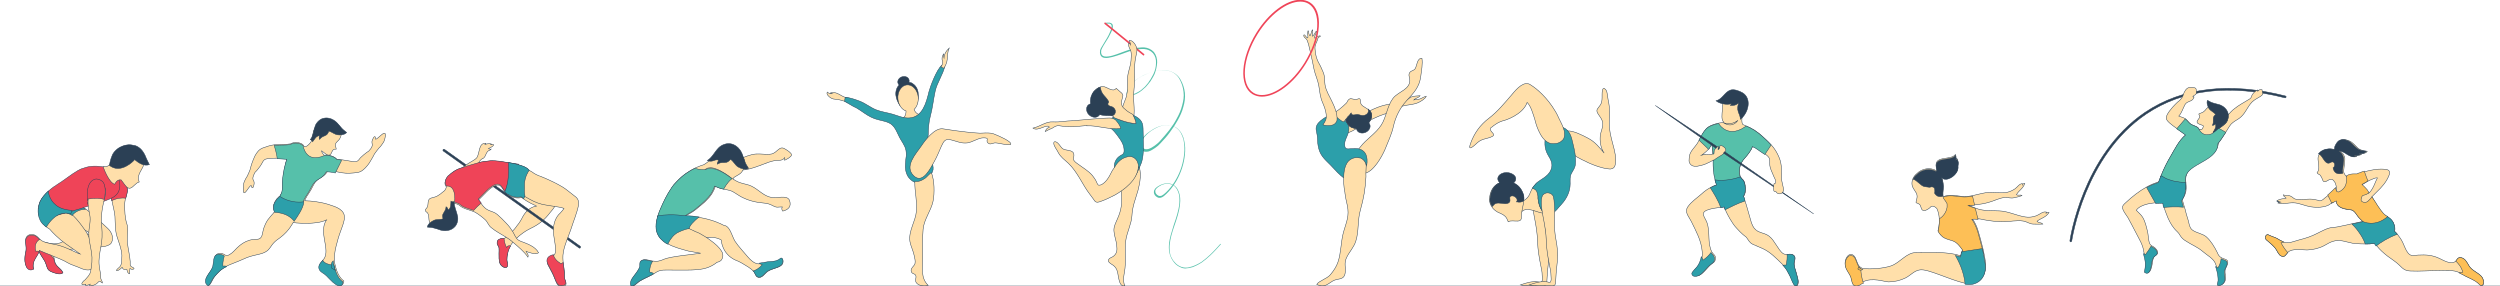 <?xml version="1.0" encoding="utf-8"?>
<!-- Generator: Adobe Illustrator 24.1.2, SVG Export Plug-In . SVG Version: 6.00 Build 0)  -->
<svg version="1.1" id="Layer_1" xmlns="http://www.w3.org/2000/svg" xmlns:xlink="http://www.w3.org/1999/xlink" x="0px" y="0px"
	 viewBox="0 0 1081.1 123.8" style="enable-background:new 0 0 1081.1 123.8;" xml:space="preserve">
<style type="text/css">
	.st0{fill:#2B4055;stroke:#2B4055;stroke-width:0.208;stroke-miterlimit:10;}
	.st1{fill:#FFDFAA;stroke:#2B4055;stroke-width:0.208;stroke-miterlimit:10;}
	.st2{fill:#2C9FAA;stroke:#2B4055;stroke-width:0.208;stroke-miterlimit:10;}
	.st3{fill:#56C0AA;}
	.st4{fill:#EF4458;}
	.st5{fill:#EF4458;stroke:#2B4055;stroke-width:0.208;stroke-miterlimit:10;}
	.st6{opacity:0.7;fill:#FFDFAA;stroke:#2B4055;stroke-width:0.208;stroke-miterlimit:10;}
	.st7{fill:#56C0AA;stroke:#2B4055;stroke-width:0.208;stroke-miterlimit:10;}
	.st8{fill:#FDBF56;stroke:#2B4055;stroke-width:0.208;stroke-miterlimit:10;}
	.st9{fill:none;stroke:#2B4055;stroke-width:0.25;stroke-miterlimit:10;}
</style>
<g>
	<g>
		<g>
			<path class="st0" d="M394.6,36.1L394.6,36.1C394.6,36.1,394.6,36.1,394.6,36.1c-0.2-0.1-0.3-0.2-0.5-0.3
				c-0.9-0.3-1.7-0.4-2.4-0.3l0,0.1c-0.2,0-0.5,0-0.7,0.1l0-0.1c-0.8,0.2-1.3,0.5-1.7,0.7c-0.1,0.1-0.2,0.1-0.2,0.2
				c-1.1,0.9-1.4,2.1-1.4,2.1l0,0c-1.3,3.5,1.6,7.2,1.6,7.2l3.2-3.6l4.1,2.4C396.6,44.6,398.7,38.7,394.6,36.1z"/>
			<path class="st0" d="M393.1,34.5c0.3,1.1-0.5,2.3-1.8,2.7s-2.7-0.2-3-1.3c-0.3-1.1,0.5-2.3,1.8-2.7
				C391.5,32.8,392.8,33.4,393.1,34.5z"/>
		</g>
		<path class="st1" d="M395.3,47.3c1.2-1.1,1.9-3,1.8-5.2c-0.3-3.2-2.5-5.6-4.9-5.4c-2.4,0.2-4.2,3-3.9,6.1c0.2,2.5,1.7,4.6,3.5,5.2
			c0,1.3-0.3,3.9-3.8,3.4c0,0,7.5,6.1,12.2-2C400.1,49.5,396.4,50.6,395.3,47.3z"/>
		<path class="st1" d="M367,42.9c-0.3-0.3-0.6-0.6-0.9-0.6h0.1c-2.7-0.6-4.3-3-7.1-2.1c0.2,0.1,0.4,0.2,0.8,0.2
			c-0.8,0.3-1.6,0-2.1-0.6c-0.7,0.8,0.7,2.1,1.4,2.5c0.9,0.6,1.7,0.6,2.8,0.7c1.6,0.2,3.2,0.8,4.7,1.3L367,42.9z"/>
		<path class="st2" d="M402.3,50.3c1-3.6,1.3-7.2,2.1-10.8c0.8-3.8,3.4-7.2,4.2-11l-1.2-0.4c-2.4,1.9-5.2,9.6-5.7,11.6
			c-1.1,4.6-2.7,10.9-8.4,11.3c-2.5,0.2-4.9-0.9-7.2-1.6c-2.4-0.7-4.9-1-7.2-1.9c-2.5-1-4.5-2.7-7-3.7c-1.3-0.5-4.8-1.8-6.4-1.7
			l-0.3,1.7L369,46c0.9,0.4,1.9,0.9,2.7,1.5c0.2,0.1,0.4,0.3,0.6,0.4l0,0l0,0c1.9,1.3,3.7,2.6,5.9,3.4c2.2,0.8,5,1,6.9,2.2
			c2.3,1.5,3,4.5,4.4,6.8c1.5,2.5,2.5,3.7,2.4,6.8c0,0.3,0,0.6-0.1,1c0,0.1-0.3,2-0.3,4.2c0.3,5.7,4.6,6.7,4.7,6.7
			c0.9-0.2,2.1-0.6,3.4-1.4c1-0.4,1.9-0.9,2.6-1.7c0.1-0.1,0.1-0.1,0.2-0.2c0,0,0,0,0,0l0,0c0.6-0.7,0.9-1.5,1.1-2.3
			c0.4-2.2-1.8-6.9-1.8-6.9c-1.1-2.7-0.3-8.1-0.3-8.1C401.5,55.5,401.6,52.9,402.3,50.3z"/>
		<path class="st1" d="M406.9,29l1.3,0.5c0.7-1.1,1.3-2.5,1.4-3.7c0.3-1.8,0-3.3,0.9-5c-0.1,0.2-0.2,0.3-0.3,0.5
			c0.1-0.2,0.2-0.3,0.3-0.5c0,0-2.2,1.7-2.3,4.3c-0.2-0.6,0-1.2-0.2-1.8c-0.2,0.5-0.5,1.1-0.6,1.6c-0.1,0.7,0,0.8,0.1,1.4
			C407.8,27.4,407.4,28.2,406.9,29z"/>
		<path class="st1" d="M430.7,58.3c-0.8-0.4-1.5-0.6-2.2-0.7l0,0c0,0,0,0,0,0c-1.5-0.2-3-0.1-4.7,0c-7.2-0.4-16.1-1.9-16.1-1.9l0,0
			c-3.5-0.5-7.7,5-9.2,7.3c-2.4,3.5-7.6,8.9-3.4,13c4,3.9,7.4-3.5,9-6.3c1.2-2.1,2-4.3,3-6.5c1.1-2.3,1.7-3.3,4.2-2.7
			c2.5,0.6,4.3,1.6,7,1.3c2.3-0.3,4.9-2.3,7.2-2.2c2.8,0.1,0.5,1,1.7,2.2c1,0.9,1.6,0.2,2.9,0c1.1-0.2,6.5,1.4,7,0.6
			C437.6,61.2,431.7,58.7,430.7,58.3z"/>
		<path class="st1" d="M402.8,74.7c1.3,3.5,1.4,8.7,0.7,12.3c-0.9,4.2-3.9,7.8-4.3,12.1c-0.4,4.2-0.2,8.4-0.2,12.7
			c0,4.2-0.9,8.5,2.4,11.6c-1.6,0.6-4.5,0.2-5.3-1.4c-0.5-1,0.3-1.9-0.1-2.9c-0.5-1-2-0.5-2-2.2c0-1.2,1.4-1.8,1.7-3
			c0.2-0.9-0.1-2.2-0.3-3.1c-0.4-2.2-1.5-4.2-1.9-6.3c-0.7-4.7,2.4-8.6,2.8-13.2c0.4-4.3-0.8-8.5-0.7-12.8c1.7,0.1,2.7-0.3,4.1-1.2
			C400.7,76.8,402.2,74.7,402.8,74.7L402.8,74.7z"/>
	</g>
	<g>
		<path class="st3" d="M478.1,9.9c0,0,0.2-0.1,0.8-0.1c0.3,0,0.6,0,1,0c0.4,0.1,0.9,0.3,1.2,0.8c0.2,0.5,0.2,1.1,0,1.7
			c-0.1,0.6-0.4,1.2-0.7,1.9c-0.6,1.3-1.4,2.7-2.4,4.2c-0.5,0.8-1,1.6-1.4,2.4c-0.1,0.2-0.2,0.4-0.3,0.7c0,0.1-0.1,0.2-0.1,0.3
			l0,0.4c-0.1,0.5,0,1,0.2,1.4c0.2,0.4,0.7,0.7,1.2,0.8c0.5,0.1,1.1,0.1,1.7,0c1.1-0.1,2.3-0.5,3.5-0.9c2.4-0.8,4.8-1.9,7.6-2.6
			c0.3-0.1,0.7-0.1,1.1-0.2c0.4-0.1,0.7-0.1,1.1-0.1c0.4,0,0.7-0.1,1.1-0.1c0.4,0,0.7,0,1.1,0c1.5,0.1,3.1,0.8,4.2,2
			c1,1.3,1.5,3,1.4,4.6c-0.1,1.7-0.5,3.3-1.1,4.9c-0.4,0.7-0.7,1.5-1.2,2.2c-0.2,0.4-0.5,0.7-0.7,1.1l-0.4,0.5
			c-0.1,0.2-0.3,0.3-0.4,0.5c-0.6,0.7-1.1,1.4-1.8,1.9l-1,0.9c-0.4,0.3-0.7,0.5-1.1,0.8c-0.8,0.5-1.6,0.9-2.5,1.2
			c-0.5,0.1-0.9,0.2-1.4,0.3c-0.2,0-0.5,0.1-0.7,0c-0.3,0-0.7-0.2-0.8-0.5c-0.2-0.6,0-1.1,0.1-1.5c0.1-0.2,0.1-0.4,0.3-0.7l0.3-0.6
			c0.5-0.9,1.1-1.6,1.7-2.3c1.4-1.3,3-2.3,4.7-3.2c1.7-0.8,3.5-1.5,5.5-2c1.9-0.4,4-0.5,5.9,0.1c2,0.6,3.7,1.9,4.7,3.7
			c1,1.7,1.7,3.8,1.9,5.8c0.2,2.1-0.1,4.1-0.7,6.1c-0.5,2-1.4,3.9-2.4,5.7c-1,1.8-2.1,3.5-3.4,5.2c-1.2,1.7-2.6,3.2-4,4.7
			c-0.7,0.8-1.5,1.5-2.4,2.1c-0.9,0.6-1.8,1.2-2.8,1.5c-0.5,0.1-1.1,0.2-1.7,0.1c-0.6-0.1-1.1-0.5-1.4-1c-0.2-0.2-0.3-0.5-0.4-0.7
			c0-0.1-0.1-0.2-0.1-0.4l-0.1-0.4c-0.1-0.6,0-1.1,0.2-1.7c0.4-1,1-1.9,1.8-2.7c0.7-0.8,1.5-1.4,2.4-2c1.7-1.2,3.6-2.2,5.7-2.5
			c1-0.2,2.1-0.2,3.1,0l0.8,0.2c0.3,0.1,0.5,0.2,0.8,0.3c0.5,0.2,0.9,0.5,1.3,0.8c1.7,1.4,2.6,3.3,3,5.3c0.5,2,0.5,4.1,0.3,6.1
			c-0.4,4-1.7,7.8-3.6,11.2c-1,1.7-2.1,3.3-3.4,4.7c-0.7,0.7-1.3,1.4-2.1,2l-0.3,0.2c-0.1,0.1-0.2,0.1-0.3,0.2
			c-0.2,0.1-0.5,0.2-0.7,0.3c-0.5,0.1-1.1,0.1-1.5-0.2c-0.9-0.4-1.6-1.4-1.5-2.4c0-0.5,0.3-1,0.6-1.4c0.4-0.4,0.7-0.6,1.1-0.9
			c1.5-1,3.5-1.6,5.3-1.2c0.9,0.2,1.8,0.7,2.4,1.3c0.6,0.6,1.1,1.5,1.4,2.3c0.6,1.7,0.7,3.5,0.5,5.1c-0.3,3.4-1.4,6.5-2.4,9.4
			c-1,2.9-1.9,5.8-2.1,8.6c-0.1,1.4,0,2.8,0.3,4c0.2,0.6,0.4,1.2,0.8,1.8c0.2,0.3,0.3,0.5,0.5,0.8c0.2,0.2,0.4,0.5,0.6,0.7
			c1.6,1.9,4,2.7,6.1,2.2c2.1-0.4,3.9-1.4,5.4-2.3c2.9-2.1,4.9-4.2,6.2-5.6c1.3-1.4,2-2.2,2-2.2c0.1-0.1,0.2-0.1,0.2,0
			c0.1,0.1,0.1,0.2,0,0.2c0,0-0.7,0.8-2,2.2c-1.3,1.4-3.3,3.5-6.2,5.6c-0.8,0.5-1.6,1-2.5,1.4c-0.4,0.2-0.9,0.4-1.4,0.6
			c-0.5,0.1-1,0.3-1.6,0.4c-0.5,0.1-1.1,0.1-1.7,0.2c-0.6-0.1-1.2-0.1-1.7-0.4c-1.1-0.4-2.2-1.1-3-2.1c-0.2-0.3-0.4-0.5-0.6-0.8
			c-0.2-0.3-0.3-0.5-0.5-0.8c-0.3-0.6-0.6-1.2-0.8-1.9c-0.4-1.3-0.5-2.7-0.4-4.2c0.2-2.9,1.2-5.7,2.1-8.7c1-2.9,2.1-6,2.4-9.3
			c0.1-1.6,0.1-3.4-0.5-4.9c-0.3-0.8-0.7-1.5-1.3-2.2c-0.6-0.6-1.3-1-2.2-1.2c-1.7-0.4-3.5,0.1-4.9,1.1c-0.7,0.5-1.5,1.1-1.5,1.9
			c-0.1,0.8,0.5,1.6,1.3,2c0.4,0.2,0.8,0.2,1.2,0.1c0.2-0.1,0.4-0.1,0.6-0.3c0.1-0.1,0.2-0.1,0.3-0.2l0.3-0.2c0.7-0.6,1.4-1.2,2-1.9
			c1.3-1.4,2.4-3,3.3-4.6c1.9-3.3,3.1-7.1,3.5-11.1c0.2-2,0.1-4-0.3-5.9c-0.5-1.9-1.3-3.8-2.9-5c-0.4-0.3-0.8-0.6-1.2-0.8
			c-0.2-0.1-0.4-0.2-0.7-0.3l-0.7-0.2c-1-0.1-2-0.2-3,0c-2,0.3-3.8,1.3-5.5,2.4c-0.8,0.6-1.6,1.2-2.3,2c-0.7,0.7-1.3,1.5-1.6,2.5
			c-0.2,0.5-0.2,0.9-0.2,1.4l0.1,0.4c0,0.1,0.1,0.2,0.1,0.3c0.1,0.2,0.2,0.4,0.3,0.6c0.2,0.4,0.6,0.6,1.1,0.7c0.4,0.1,0.9,0,1.4-0.1
			c0.9-0.3,1.8-0.8,2.6-1.4c0.8-0.6,1.6-1.2,2.3-2c1.4-1.5,2.7-3.1,4-4.7c1.2-1.6,2.4-3.3,3.3-5.1c1-1.8,1.8-3.6,2.3-5.6
			c0.5-1.9,0.9-3.9,0.6-5.9c-0.2-2-0.8-3.8-1.8-5.6c-0.9-1.6-2.5-2.9-4.4-3.4c-1.8-0.5-3.8-0.5-5.6-0.1c-1.9,0.4-3.6,1.1-5.3,1.9
			c-1.7,0.8-3.3,1.8-4.6,3.1c-0.6,0.6-1.2,1.3-1.6,2.1L488,39c-0.1,0.2-0.2,0.4-0.2,0.6c-0.1,0.4-0.2,0.9-0.1,1.2
			c0.1,0.1,0.1,0.2,0.3,0.2c0.2,0,0.4,0,0.6,0c0.4,0,0.9-0.2,1.3-0.2c0.8-0.3,1.6-0.6,2.4-1.1c0.4-0.2,0.7-0.5,1.1-0.7l1-0.9
			c0.7-0.5,1.2-1.2,1.8-1.9c0.1-0.2,0.3-0.3,0.4-0.5l0.3-0.5l0.7-1c0.4-0.7,0.8-1.5,1.2-2.2c0.7-1.5,1.1-3.1,1.1-4.7
			c0.1-1.6-0.3-3.1-1.3-4.3c-1-1.1-2.4-1.7-3.8-1.8c-0.4,0-0.7,0-1.1,0c-0.3,0-0.7,0-1.1,0.1c-0.4,0-0.7,0.1-1.1,0.1
			c-0.3,0.1-0.7,0.1-1,0.2c-2.7,0.6-5.2,1.8-7.6,2.5c-1.2,0.4-2.4,0.7-3.6,0.9c-0.6,0.1-1.2,0.1-1.8,0c-0.6-0.1-1.2-0.4-1.5-1
			c-0.3-0.5-0.4-1.2-0.3-1.7l0-0.4c0-0.2,0.1-0.3,0.1-0.4c0.1-0.3,0.2-0.5,0.3-0.7c0.5-0.9,1-1.7,1.5-2.5c0.9-1.5,1.8-2.9,2.3-4.2
			c0.3-0.6,0.5-1.2,0.7-1.8c0.1-0.6,0.2-1.1,0-1.5c-0.2-0.4-0.6-0.5-0.9-0.6c-0.3,0-0.6,0-0.9,0c-0.5,0.1-0.7,0.1-0.7,0.1
			c-0.1,0-0.2,0-0.2-0.1C477.9,10,478,9.9,478.1,9.9L478.1,9.9z"/>
		<g>
			<path class="st4" d="M494.5,24c-0.1,0-0.2,0-0.2-0.1l-16.6-13.5c-0.2-0.1-0.2-0.3-0.1-0.5c0.1-0.2,0.3-0.2,0.5-0.1l16.6,13.5
				c0.2,0.1,0.2,0.3,0.1,0.5C494.7,24,494.6,24,494.5,24z"/>
			<path class="st1" d="M486,49.2c-1.6-2.4,0.5-5.2,1.1-7.5c0.6-2.4,0.5-5.1,0.5-7.6c0-2.8,1.3-5.2,1.5-8c0.1-1.1,0.2-2.6,0-3.7
				c-0.3-1.3-1.3-2.1-1-3.7c0.2,0.2,0.6,0.2,0.8,0.6c-0.1-0.6-0.3-1.3-0.6-1.8c1.4-0.3,2.8,1.8,3.2,3c0.4,1.3,0,2.5-0.3,3.9
				c-0.6,2.8-0.7,5.7-0.5,8.6c0.1,3.2-0.5,6.1-0.5,9.2c0,2.4,1.1,9.2-1.1,10.8c-1.4-0.9-2.7-2.7-3.4-4.2L486,49.2z"/>
			<path class="st1" d="M492.3,71.2c1.5,3.4,0.7,7.8-0.2,11.2c-1.1,3.8-2.4,6.8-2.6,10.8c-0.2,3.7-2.2,7.2-2.7,11
				c-0.5,3.9,0.1,7.9-0.3,11.8c-0.3,2.7-1.2,4.9-0.1,7.6c-2.1,0.6-2.5-2.7-2.8-4.1c-0.3-1.9-0.5-3.4-2.1-4.7c-0.6-0.5-2.1-1.1-2.2-2
				c0-1.2,1.4-1.4,2.1-1.9c1.8-1.4,1.7-2.8,1.5-4.9c-0.2-2.1-1.1-4.1-1.2-6.2c-0.1-1.9,0.8-3.4,1.5-5.1c1.8-4,2.1-6.9,1.7-11.3
				c-0.3-2.8-0.9-5.8,0.2-8.5c1-2.5,4.7-5.8,7.2-3.2V71.2z"/>
			<path class="st2" d="M494.3,55.5c0-3.5-2.1-4.6-4.4-5.8c1.6,2.9,1.3,3.7,1.3,3.7c-3.2,0-8.3-2-9.8-2.7c-1.1,1.1-3.1,0.5-4.6,1
				c0.7,1.2,1.8,2.4,2.9,3.5c0,0,1.2-0.1,4.6,4.9c0.1,0.2,0.3,0.4,0.4,0.6c0,0.1,0.1,0.1,0.1,0.2l0,0c0.6,0.9,1,1.9,1.2,3
				c0.4,2.5-0.3,2.8-1.5,3.4c-3.3,2.1-2.6,5.5-2.6,5.5l0,0c1.1-1.2,2.7-1.7,4.5-1c2.3,0.9,3.2,3.2,4.4,4.5c1.4-2.3,2.3-4.6,2.9-6.2
				c0.6-2,0.7-4.3,0.8-5.8C494.5,61.3,494.3,58.3,494.3,55.5z"/>
			<path class="st1" d="M491.7,69.6c-1.1-1.8-2.6-2-3.7-1.9c-1,0.2-1.9,0.5-2.6,0.9l0,0c0,0,0,0,0,0c-1.6,1-2.6,2.3-3.1,3.2
				c-0.1,0.2-0.2,0.3-0.3,0.5c-0.7,0.9-1.3,1.9-1.8,3c0,0,0,0,0,0l0,0c-0.2,0.4-0.4,0.8-0.6,1.1c-0.7,1.3-2.7,3.8-4.4,3.7
				c-0.6-0.1-0.9-1.2-1.1-1.6c-0.4-0.9-1.1-1.8-1.7-2.6c-1.8-2.1-4.2-3.4-6.3-5c-0.7-0.5-1.8-1.2-1.9-2.1c0-0.8,0.4-1.5,0.1-2.4
				c-0.6-1.8-3.6-1.1-4.9-2.2c-1-0.9-1.5-2.4-2.9-2.9c-0.6-0.2-0.9,0.3-0.8,0.8c0.1,1.2,1.4,2.7,1.9,3.8c1.1,2.1,2.7,3.1,4.4,4.7
				c2,1.9,3.5,4.2,4.9,6.5c1.5,2.5,2.8,4.9,4.6,7.2c0.7,0.8,1.2,1.7,1.9,2.6c0.7,0.9,1.8,0.5,2.6,0.2c2-0.7,4.1-1.7,6.2-2.8
				c3.7-2.1,9.8-6.4,10.1-12.3l0.1,0.2C492.3,71.3,492.1,70.4,491.7,69.6z"/>
			<path class="st1" d="M481.8,51.5c-0.3-0.2-0.7-0.3-1-0.4c0,0,0,0,0,0c-1-0.4-16.7,1.1-16.7,1.1c-3,0-5.7,0.7-8.7,0.5
				c-3.2-0.2-5.5,2-8.7,2.7c2.1,1.7,6.1-2.1,7.1-0.4c-0.9,0.3-1.5,0.9-1.8,1.9c1-0.5,2-1.1,3.1-1.5l0,0c0,0,1.2-0.9,2.4-1.1
				c0,0,3.8,0.7,6.8,0.5c0,0,2.8-0.2,5.6-0.5l0,0.1c4.8-0.2,9.8,1.8,14.7,1.2C484.7,54.6,482.5,51.5,481.8,51.5z"/>
			<path class="st1" d="M491.2,53.4c-3.2,0-8.3-2-9.8-2.7c0.1-0.1,0.1-0.1,0.2-0.2c-0.2-0.2-0.4-0.3-0.7-0.4c-1.4-0.5-3.9,0-5.3-0.6
				c-0.5-0.2-0.9-0.5-1.3-0.8c-0.7-0.5-1.2-1.2-1.6-2c-0.5-1-0.7-2.2-0.6-3.3v-0.5c-0.2-2.3,1.6-4.6,3.7-5.3
				c0.3-0.1,0.6-0.1,0.9-0.2c2-0.1,4.4,2.8,6,0.8l2.4,2.1c0.4,0.4,0.6,1,0.4,1.5l-0.2,0.8l-0.1,0.4c-0.2,0.7-0.4,2.1,0.2,3.1
				c0.3,0.4,0.6,0.8,1.2,1.2c1,1,2.2,1.6,3.3,2.2C491.4,52.6,491.2,53.4,491.2,53.4z"/>
			<path class="st0" d="M480.4,46C480.4,46,480.4,46,480.4,46l-0.1,0c-0.8-0.2-1.7-0.8-0.9-1.7c0.4-0.4-1.5-2.5-1.8-2.8
				c-0.9-1-1.5-2-1.7-3.4c0-0.2-0.1-0.3-0.1-0.4c-0.9,0.2-1.6,0.8-2.3,1.4l0,0c0,0-0.1,0.1-0.2,0.2c0,0-0.1,0.1-0.1,0.1
				c-0.1,0.1-0.1,0.1-0.2,0.2c0,0-0.1,0.1-0.1,0.1c-0.7,0.9-1.7,2.8-1.3,5.2c-0.4,0.1-0.8,0.3-1.1,0.6c-1,1.1-0.8,3,0.5,4.2
				c1.3,1.2,3.2,1.4,4.2,0.3c0.1-0.2,0.3-0.3,0.4-0.5c1.4,0.6,3.8,0.1,5.3,0.6c0.5-0.2,0.9-0.4,1.2-0.9
				C482.9,47.7,481.7,46.3,480.4,46z"/>
		</g>
	</g>
	<g>
		<g>
			<path class="st1" d="M614,42.8c-0.9,0.3-1.7,0.2-2.6,0.4c0.8-0.8,2.1-0.9,2.7-1.8c-1,0.1-2.5,0.1-3.4,0.4c-1.2,0.3-2.1,1.5-3.3,2
				c-2.3,0.9-5,1-7.5,1.4c-5.2,1-9.4,3.9-14.3,5.9c-1.6,0.6-3.2,0.7-3.9,2.3c-0.1,0.3-0.2,0.6-0.2,0.9l0,0c0,0,0,0.1,0,0.3v0
				c0,0.4,0.1,1.2,0.6,2c0.1,0.2,0.2,0.4,0.4,0.5c0,0,0,0,0,0l0,0c0.1,0.1,0.3,0.2,0.4,0.3c2.3-0.6,6.2-3.4,6.2-3.4l0,0
				c0.6-0.5,1.3-1,2-1.4c2.6-1.2,4.9-2.4,7.7-3.3c2.7-0.9,4.8-2.7,7.6-3.4c2.2-0.6,4.6-0.6,6.6-1.4c1.1-0.4,3.4-1.8,3.8-2.9
				C615.8,41.8,614.9,42.5,614,42.8z"/>
			<path class="st1" d="M590,75c3.9-0.6,7.5-7.1,8.9-10.3c1.3-3.3,3-6.8,3.7-10.2c0.9-4,2.9-8,5.7-11c3.1-3.4,5.5-5.8,6.1-10.5
				c0.3-2.3,0.9-5.5,0.5-7.8c-2.2-0.1-2.1,3.4-3,4.6c-0.6,0.8-1.7,0.7-2.3,1.6c-0.6,1-0.2,1.6,0,2.6c0.7,4.7-4.9,5.5-7.2,8.5
				c-2.6,3.5-2.8,8-5.1,11.6c-2.4,3.7-6.4,6-9,9.4c-0.4,0.5-1.5,1.8-1.6,2.5c-0.1,0.9,1.1,2.3,1.4,3.2c0.6,1.7,0.6,4.1,1.8,5.5
				L590,75z"/>
			<path class="st2" d="M585,64.3L585,64.3c-0.2,0-0.5,0-0.7,0c-1.9,0.2-2.9,0.3-2.8-2.1c0-1.5,0.9-2.8,1.4-4.3
				c0.2-0.7,0.3-1.3,0.4-2c0.1-1.9-0.8-3-1.3-3.4c-0.1-0.1-0.1-0.1-0.2-0.2c0,0,0,0,0,0l0,0c-1.4-1.2-2.4-2.6-3.6-4.2
				c-2.5,1.3-7.4,3.4-8.7,6c-0.8,1.5-0.1,2.9,0.1,4.4c0.2,1.5,0.1,3,0.4,4.5c0.7,4.1,2.6,5.6,5.4,8.4c2.1,2.1,3.8,4.4,6.3,5.9
				c-0.2-1.7-0.2-3,0.1-4.1c0.1-0.4,0.8-3.1,3-4.3c0.3-0.1,0.6-0.2,0.8-0.4c3.9-0.9,5.1,2.2,5.3,2.9c0,0.2,0.1,0.4,0.1,0.4
				C592.5,62.9,585,64.3,585,64.3z"/>
			<path class="st1" d="M590.7,74L590.7,74c0-0.8,0.1-1.6,0.1-2.4l0,0c-0.2-1.2-0.8-2.5-2.5-3.3c0,0,0,0,0,0c-0.1,0-0.1,0-0.2,0
				c0,0-0.1,0-0.1,0c-2.5-0.6-4.2,0.8-4.2,0.8l0,0c-0.2,0.1-0.3,0.2-0.4,0.3c0,0,0,0,0,0l0,0c-2.5,2.2-2.3,7.3-2.3,7.3l0,0
				c-0.1,1.5-0.1,3.6,0.5,6.6c0,0.1,0,0.1,0,0.2c0,0,0,0,0,0c0.2,1.7,0.6,3.4,1,5.2c1,4.7-0.3,7.1-1.6,11.6c-1.2,4.3-1,8.9-2.4,13
				c-0.6,1.9-2,4-3.3,5.5c-1.5,1.8-4.9,2.6-5.9,4.2c3.1,1.5,4.3,0.2,6.8-1.4c2.1-1.4,5-0.2,5.5-3.5c0.4-2.5-0.6-4.1,0.6-6.7
				c1.2-2.5,3.2-4.5,4-7.1c1.4-4.3,0.7-9.1,2-13.5c1.4-4.9,2.2-9.5,2.4-14.5C590.6,75.5,590.7,74.7,590.7,74L590.7,74z"/>
			<path class="st1" d="M593.2,50c0,0.8-0.3,1.5-0.7,2.2c-1.6,2.8-3.8,3.4-5.4,3.4c-1.3,0-2.3-0.4-2.3-0.4c-0.9-0.3-1.7-1-2.2-1.9
				c-0.3-0.4-0.4-0.9-0.6-1.3c0-0.1-0.1-0.2-0.1-0.4c-0.2,0.3-0.4,0.6-0.5,0.8c-0.2,0.5-0.7,0.2-1,0.1c-1.6-1.1-4.7-3.4-3.1-4.1
				c0.1,0,0.2-0.1,0.3-0.1c1-0.5,2.2-1.5,3.1-2.3c0.9-0.8,1.6-1.5,1.6-1.5c0.1-0.2,0.2-0.4,0.3-0.5c0.3-0.7,0.9-1.5,1.8-1.3
				c0.9,0.2,1.5,0.4,2.5,0.2c0.3-0.1,1-0.4,1.2-0.1c0.2,0.3,0.2,0.9,0.2,1.3c0.2,1.7,1.8,2.1,3,3c0.1,0.1,0.2,0.2,0.4,0.3
				C592.8,48.1,593.2,49.1,593.2,50z"/>
			<path class="st1" d="M578.2,51.7c0.1-2.6-0.9-5.1-2-7.4c-1.1-2.5-2.8-4.9-3.2-7.6c-0.2-1.2-0.1-2.5-0.3-3.7
				c-0.2-1.4-0.9-2.6-1.4-3.8c-0.6-1.4-1.5-2.6-1.9-4c-0.4-1.2-0.6-2.5-0.7-3.7c-0.2-1.5,0.1-2.1,0.7-3.4c0.3-0.5,0.3-1.4,0.7-1.8
				c0.3-0.4,0.7-0.3,0.9-0.6c0-0.1,0-0.2-0.1-0.2c-1.1,0-1.4,0.7-2.3,1c-0.1,0-0.2-0.1-0.2-0.2c0.1-1,0.9-1.9,1-2.8
				c-0.2,0-0.3,0.1-0.3,0.1c-0.2,0.2-0.4,0.6-0.4,0.6c-0.5,1-1.1,1.5-1.1,1.5c-0.2-0.3-0.1-1-0.1-1.2c0.1-0.5,0.2-1,0.2-1.6
				c0,0,0,0-0.1,0c-0.1,0.1-0.4,0.4-0.6,1.4c0,0-0.3,1-0.5,1.2c0,0-0.2,0-0.5-0.9c0,0,0,0,0-0.1c0,0,0,0,0-0.1l0,0
				c-0.1-0.3-0.1-0.7-0.2-1c0,0,0,0,0,0c0,0,0,0,0,0c0,0,0,0,0,0c0,0,0,0,0,0c0-0.1-0.1-0.1-0.1-0.1c-0.1,0-0.1,0-0.1,0.1
				c0,0,0,0,0,0c-0.1,0.4-0.1,1-0.1,1.5l0,0c0.1,0.6,0.1,1,0.1,1.2c0,0,0,0,0,0c0,0.1,0,0.1,0,0.1c0,0.2-0.1,0.2-0.2,0.2
				c-0.1-0.1-0.3-0.2-0.4-0.3c-0.3-0.3-1.2-1.7-1.2-0.7c0,0.8,0.9,1.1,1.2,1.6c0.1,0.1,0.2,0.3,0.3,0.5c0,0,0,0,0,0.1
				c0.1,0.3,0.6,1.5,0.6,1.7l0,0c0.1,0.3,0.1,0.6,0.2,0.9l0,0c0.2,0.8,0.4,1.7,0.6,2.5c0.5,2.4,1.1,4.7,1.5,7.1
				c0.5,2.5,1.7,4.8,2.1,7.3c0.4,2.5,0.6,5,1.7,7.4c0.7,1.7,1.3,3.2,1.5,5c0.2,2.1-0.3,2.8-1.4,4.5c0,0,4.5,1.3,5.8-1.3l0,0
				C578.1,52.5,578.2,52.1,578.2,51.7z"/>
			<path class="st0" d="M590.6,57.2c-1.5,0.7-3.2,0.3-3.8-0.9c-0.6-1.2,0.2-2.8,1.7-3.5c1.5-0.7,3.2-0.3,3.8,0.9
				C592.9,54.9,592.1,56.5,590.6,57.2z"/>
			<path class="st0" d="M593.2,50c0,0.8-0.3,1.5-0.7,2.2c-1.6,2.8-3.8,3.4-5.4,3.4c-1.3,0-2.3-0.4-2.3-0.4c-0.9-0.3-1.7-1-2.2-1.9
				c-0.3-0.4-0.4-0.9-0.6-1.3c0.1-0.6,0.5-1.2,0.9-1.6c0.3-0.3,0.6-0.5,0.8-0.8c0.2-0.3,0.3-0.6,0.6-0.8c0.2,1.3,1.4,0.9,2.3,0.7
				c0.8-0.1,1.4,0.3,2.2,0.4c1.6,0.3,3.4-0.8,2.9-2.7l0,0C592.8,48.1,593.2,49.1,593.2,50z"/>
		</g>
		<path class="st4" d="M545.7,41.8c-1.5,0-2.9-0.4-4.1-1.1c-5.9-3.7-5.1-15.5,1.7-26.5c5.3-8.5,12.9-14.3,19-14.3
			c1.5,0,2.9,0.4,4.1,1.1c2.9,1.8,4.3,5.6,3.9,10.6c-0.3,5-2.3,10.6-5.6,15.9C559.4,36.1,551.7,41.8,545.7,41.8z M562.3,0.7
			c-5.8,0-13.2,5.6-18.4,13.9c-6.6,10.6-7.5,22-1.9,25.5c1.1,0.7,2.3,1,3.7,1c5.8,0,13.2-5.6,18.4-13.9c3.2-5.2,5.2-10.7,5.5-15.5
			c0.3-4.8-1-8.3-3.6-10C564.9,1,563.7,0.7,562.3,0.7z"/>
	</g>
	<g>
		<path class="st1" d="M697.5,62.5c-0.8-3-1.7-6.3-1.6-9.5c0.2-3.2,0.3-6.4-0.4-9.4c-0.3-1.2-0.3-3.9-1.1-4.8
			c-1.6-1.9-1.6,1.4-1.6,2.3c0,1.4,0.1,3-0.7,4.2c-1,1.7-2.3,2-1,4c0.9,1.4,1.9,2.4,2,4.1c0.1,1.6-0.7,3.2-1,4.7
			c-0.4,2.6,0,5.9,1.6,8.1c-2-2.4-4-4.9-6.9-6.4c-2.5-1.3-6.2-3.3-9.1-3.2c0.4,0.8,0.8,2.8,0.7,4.2c-0.2,2.1,0.1,3.5,1.4,5.2
			c0.8,1.1,1.9,1.8,3.1,2.4c0,0,7,4,12.4,4.6c0.3,0,0.6,0.1,0.9,0.1c0.1,0,0.1,0,0.2,0l0,0c1-0.1,1.9-0.6,2.1-2
			C699.1,68.5,698.2,65.1,697.5,62.5z"/>
		<path class="st1" d="M663.4,84.3c-1.4,2.2-0.3,7.1,0.1,9.5c0.7,3.5,1.3,7,1.4,10.6c0.1,3.6,0.7,7,1.4,10.5
			c0.3,1.4,0.6,2.7,0.6,4.2c0,0.6,0.2,1.8,0,2.3c-0.4,1.1-0.5,0.7-1.6,0.5c-2.7-0.4-5.3,0.4-7.8,1.3c2.5,0.7,6.1,0.3,8.6,0.4
			c1.8,0.1,2.7,0.3,2.8-1.6c0.1-1.6,0.2-3.1,0.3-4.6c0.3-3,0.8-6.1,0.5-9.2c-0.2-2.9-1-5.7-1.2-8.7c-0.2-3.5,0.2-7.1-0.1-10.6
			c-0.1-0.9-0.1-3.7-0.8-4.5C667.3,83.8,665.3,82.5,663.4,84.3L663.4,84.3z"/>
		<path class="st1" d="M665.1,85.9c0-0.2,0-0.3,0-0.5c0-0.1,0-0.3,0-0.4c0-0.1,0-0.1,0-0.2c0-0.2,0-0.3,0-0.5v0c0-0.4,0.1-0.7,0.1-1
			c0.3-1.7-0.1-3-0.9-3.9c-1.2,1.3-2,2.6-2.1,2.9c-0.2,0.5-0.5,1-0.7,1.6c-0.8,2.1-3.2,3.6-5.4,3.7c0.3,1.2,1.3,2.4,1.8,3.6
			l-0.1,0.6c2.2-2.7,6.4-0.1,9,0.3c0.3,0.1,0.7,0.1,1.2,0.2C666.1,90.7,665.3,88.2,665.1,85.9z"/>
		<path class="st1" d="M658.9,86.9c-0.1,1.9-0.8,3.7-0.9,5.7c-0.1,1.7,0.2,2.9-1.7,3c-1.4,0.1-2.7-0.4-4.1,0.3
			c-0.4-1-0.7-1.9-1.6-2.6c-0.8-0.7-2-1.1-3-1.6c-1-0.6-1.9-1.3-2.5-2.3c-0.6-0.9-1-2-1-3.2c0.2-4,2-6.1,4.3-7.1
			c0.6-0.2,7.8-2.4,10.3,5.3C659,85.3,659,86.1,658.9,86.9z"/>
		<path class="st0" d="M655.5,77.3c0,1.5-1.7,2.7-3.9,2.7c-2.1,0-3.9-1.2-3.9-2.7c0-1.5,1.7-2.7,3.9-2.7
			C653.7,74.7,655.5,75.9,655.5,77.3z"/>
		<path class="st2" d="M680.2,62.1c-0.6-2.7-1.3-5.7-4.1-6.9c-3.1-1.3-6.1-0.7-7.3,2.7c-1.1,3.1-1,6.3,0.6,9.1
			c1.3,2.1,2.3,4,1.3,6.4c-0.6,1.6-1.9,2.7-3.2,3.6c-0.2,0.1-0.4,0.3-0.6,0.4l0,0c0,0,0,0,0,0c-0.6,0.4-1.1,0.7-1.6,1.1
			c-0.2,0.1-0.4,0.3-0.6,0.4c-0.9,0.9-1.6,1.8-2.1,2.5c0.6,0.2,1.5,0.5,1.9,1.3c0,0.1,0.4,0.9,0.6,2.1c0,0,0,0,0,0
			c0,0.2,0,0.4,0,0.6c0,0.2,0,0.3,0,0.5v0c0.1,1.1,0.4,2.3,0.8,3.4c0.4,1.1,1.1,2.1,1.9,2.9c1.1,0.2,2.3,0.4,3.2,0.2
			c1.5-0.5,3-2.8,4.1-3.9c2.3-2.5,3.9-5.5,3.9-9c0-1.7-0.2-3.2,0.6-4.6c0.8-1.5,1.6-2.4,1.7-4.2C681.5,67.6,680.9,65,680.2,62.1z"/>
		<path class="st1" d="M667.2,84.3c-1.4,2.2-0.3,7.1,0.1,9.5c0.7,3.5,1.3,7,1.4,10.6c0.1,3.6,0.7,7,1.4,10.5
			c0.3,1.4,0.6,2.7,0.6,4.2c0,0.6,0.2,1.8,0,2.3c-0.4,1.1-0.5,0.7-1.6,0.5c-2.7-0.4-5.3,0.4-7.8,1.3c2.5,0.7,6.1,0.3,8.6,0.4
			c1.8,0.1,2.7,0.3,2.8-1.6c0.1-1.6,0.2-3.1,0.3-4.6c0.3-3,0.8-6.1,0.5-9.2c-0.2-2.9-1-5.7-1.2-8.7c-0.2-3.5,0.2-7.1-0.1-10.6
			c-0.1-0.9-0.1-3.7-0.8-4.5C671,83.8,669,82.5,667.2,84.3L667.2,84.3z"/>
		<path class="st1" d="M676.4,59.4c0.2-0.7,0.2-1.5,0.1-2.3h0c0,0,0,0,0-0.1c0,0,0,0,0-0.1c0-0.1,0-0.2-0.1-0.3c0,0,0-0.1,0-0.1
			c0,0,0-0.1,0-0.1c-0.2-0.7-0.5-1.4-0.7-2c-0.5-1-1-2.2-1.6-3.3c-0.8-1.9-1.8-3.5-2.8-5c0,0,0,0,0,0l0,0c-3.8-5.6-8.2-8.7-9.4-9.4
			c-2.7-1.9-5.8,1.4-8.1,4.2c-3.2,3.7-6.1,7.3-10,10.3c-3.7,2.8-6.3,6.4-7.9,10.9c-1.4,3.8,1.7,0.8,3-0.4c1.7-1.5,3.3-1.6,5.3-2.2
			c4-1.4-0.3-2.1,0.4-4.1c0-0.1,0.2-0.3,0.5-0.4c0.9-0.8,3-2.4,5.4-2.9c0,0,8-2.3,9.9-7.8c1.7,1.7,2.5,4.9,3.3,7.3l0,0
			c0,0,1.9,9.1,6.7,10.4l0,0c0,0,0,0,0,0c0.2,0,0.4,0.1,0.5,0.1c1,0.1,3.2,0.2,4.7-1.4C676,60.4,676.3,59.9,676.4,59.4
			C676.4,59.4,676.4,59.4,676.4,59.4L676.4,59.4z"/>
		<path class="st0" d="M655.8,87.3c0.3,0,0.5,0,0.8,0.1c0.2,0,1.7,0.2,2.4-0.7c0.1-0.8,0-1.5-0.1-2.4c-2.5-7.7-9.7-5.5-10.3-5.3
			c-2.3,1-4,3.1-4.3,7.1c-0.1,1.2,0.3,2.2,1,3.2c0.2-0.2,0.4-0.4,0.6-0.6c0.2-0.3,0.5-0.5,0.7-0.6c0.4-0.2,0.8-0.3,1.3-0.3
			c1.7,0,3.7,0.8,4.8-0.3c0.9-0.9-0.8-2.8,1.4-2.8C655.2,84.8,656.7,86.2,655.8,87.3z"/>
	</g>
	<g>
		<path class="st1" d="M18.9,104.8c-5.9,0.5-0.4,6.1,0.7,8.5c0.9,2,0.5,3.3,2.8,4.2c1.3,0.5,3.6,1.4,4.8,0.4
			c-0.9-2.1-3.1-2.4-3.6-5.1c-0.1-0.4-0.2-0.8-0.2-1.1c-0.4-1.9-0.4-2.5,2.3-3.1c3.1-0.7,6.3-1,9.5-1.3c1.7-0.1,3.4-0.2,5.1-0.3
			c0.1,0,0.2,0,0.2,0c0.7,0,1.8-0.1,2.9-0.2c1-0.1,2-0.2,2.8-0.5c0.9-0.3,1.6-0.7,1.9-1.2c1.4-2.3,0-5-1.6-6.4
			c-2.8-2.6-6-5.8-9.4-8.3c-1.9-1.3-3.9-2.4-6-3c-3.5-0.5-5.2,1.5-5.6,3.8c-0.4,2.1,0.3,4.4,1.6,5.4c1.7,1.3,4.2,1.5,6.4,1.9
			c0.2,0,0.3,0.1,0.4,0.1c0.4,0.1,0.9,0.3,1.5,0.5l0,0c1.1,0.3,1.8,0.6,2.4,1c0,0,0.1,0,0.1,0c0,0,0,0-0.1,0c1,0.6,1.3,1.2,1.3,1.2
			l-0.4,0l0.1,0c-0.1,0-0.2,0-0.2,0l-2.2-0.2c-4.7,0.2-9.2,3.4-9.2,3.4c-2.9,1.7-6.5,0.6-6.7,0.5c0,0,0,0-0.1,0
			c-0.2,0-0.9-0.1-1.1-0.3L18.9,104.8z"/>
		<path class="st1" d="M48.2,84.7c0,0.7,0.1,1.4,0.2,2c0.4,2.3,1.1,4.5,1.3,6.8c0.2,3,0,5.6,0.8,8.5c0.8,2.7,2.1,5.6,2.2,8.4
			c0,0.7-0.1,1.9-0.1,3c-0.1,0.5-0.2,1-0.4,1.4c-0.4,0.8-1.1,1.1-1.6,1.7c-0.7,0.9,0.3,0.6,0.9,0.2c0.5-0.3,0.9-0.7,1.3-1.1
			c0.3,0.8,0.9,1.2,2.1,1c0.1,0.7,0.3,1.6,1.1,1.8c0-0.8,0.1-1.6,0.2-2.3c0.6,0.4,1.3,0.7,1.8,0c-0.5-0.7-1.4-0.5-1.7-1.5
			c0,0,0,0,0-0.1c0-0.5,0-1,0-1.5c-0.2-2.7-0.9-5.3-1.2-8c-0.3-2.8,0.7-5.6-0.3-8.4c-0.8-2.4-0.9-5.7-0.9-8.3c0-0.7,0.2-1.5,0.3-2.2
			c0.1-0.2,0.1-0.4,0.2-0.7c0.5-1.6,1-3.2,0.4-4.8c0-0.1-0.1-0.3-0.2-0.4l0.1,0.4l0.1,0.3c0-0.1-0.1-0.2-0.1-0.3
			c-0.3-0.8-0.7-1.3-1.2-1.5c-0.5-0.2-1.1-0.1-1.8,0.1c-0.3,0.1-0.7,0.3-1.1,0.6C48.9,81.2,48.1,82.5,48.2,84.7z"/>
		<path class="st5" d="M55,81.4L55,81.4c0.3,1.4-0.2,2.8-0.6,4.3c-1.5-0.2-3.8-0.1-6.1,1.1c-0.1-0.7-0.2-1.3-0.2-2l-0.6-8.6
			C54.5,75.9,55,81.4,55,81.4z"/>
		<g>
			<path class="st5" d="M23.5,112.9c-0.1-0.4-0.2-0.8-0.2-1.1c-2.4-2.2-2.7-4.9-2.6-6.4c-0.5-0.2-4.2-1.2-3.8,3.4
				c0.8,1.7,2.2,3.5,2.7,4.6c0.9,2,0.5,3.3,2.8,4.2c1.3,0.5,3.6,1.4,4.8,0.4C26.3,115.9,24.1,115.5,23.5,112.9z"/>
			<path class="st5" d="M20.7,105.2C20.7,105.2,20.7,105.2,20.7,105.2L20.7,105.2L20.7,105.2z"/>
		</g>
		<path class="st1" d="M40.4,115.7c-0.4,0.5-0.9,0.8-1.4,0.9c-1.2,0.4-2.8,0-4.3-0.7c-2-0.9-4-1.4-5.3-2.2c-2-1.2-4.1-2-6.3-2.9
			c-0.3-0.1-0.6-0.2-0.9-0.4c-1.7-0.7-3.5-1.3-5.2-2.1c0,0.1-0.1,0.2-0.1,0.3v0c-0.2,0.5-0.5,1-0.7,1.4v0c-0.3,0.5-0.6,1-0.9,1.5
			c-0.2,0.4-0.5,0.8-0.6,1.2c0,0.1-0.1,0.2-0.1,0.3c0,0.1-0.1,0.2-0.1,0.3c-0.2,0.8-0.3,1.7,0,2.9c-1.4,0.5-2.2,0.1-2.8-0.6
			c-0.1-0.1-0.2-0.3-0.3-0.5c-0.3-0.6-0.5-1.4-0.6-2.2c-0.1-1.3,0-2.6,0.3-3.9c0.1-0.4,0.2-0.9,0.2-1.3c0.1-1-0.2-2.6-0.2-4
			c0-1.2,1-2.2,2.2-2.3c0.1,0,0.1,0,0.2,0c0.2,0,0.4,0,0.6,0h0c1,0.1,1.6,0.6,2.2,1.1c0.3,0.3,0.5,0.5,0.8,0.8c0,0,0,0,0,0
			c0.5,0.5,1,0.9,1.8,1.2c0,0,0,0,0,0c0.5,0.2,1,0.4,1.5,0.5c0.5,0.1,1,0.2,1.6,0.4c0,0,0,0,0.1,0c0.7,0.1,1.5,0.3,2.1,0.4
			c4.4,0.9,9.4,3.9,10.6,4.1c-0.9-0.7-6.8-4.7-7.6-5.4c-0.2-0.1-0.3-0.3-0.5-0.4c-0.2-0.1-0.4-0.3-0.5-0.4c-3.1-2.6-4.7-4.6-4.7-4.6
			c-0.5-0.3-1-0.6-1.4-1c-0.3-0.2-0.6-0.5-0.9-0.8c-0.1-0.1-0.3-0.3-0.4-0.4c-0.1-0.1-0.1-0.1-0.2-0.2c0,0,0,0,0,0c0,0,0,0,0,0
			c-0.4-0.5-0.7-1-0.8-1.6c0-0.2-0.1-0.3-0.1-0.5c0,0,0,0,0,0c-0.4-2.1,0.4-3.6,1.9-4.7c1.4-1.1,3.2-1.4,4.9-1.2
			c0.7,0.1,1.3,0.3,1.9,0.6c0.2,0.1,0.5,0.2,0.7,0.4c0.5,0.3,1,0.6,1.4,1c0.2,0.2,0.5,0.4,0.7,0.5c0.1,0.1,0.3,0.2,0.4,0.3h0
			c0.4,0.3,0.8,0.7,1.2,1h0c0.2,0.2,0.4,0.4,0.6,0.5c2.3,2.2,4,4.6,5.2,6.3c0.1,0.1,0.1,0.2,0.2,0.2c0,0,0,0,0,0
			c0.5,0.8,0.9,1.4,1,1.7c0.1,0.1,0.1,0.2,0.1,0.2c0.3,0.5,0.5,1,0.8,1.6c0.2,0.5,0.4,0.9,0.6,1.4c0.3,0.8,0.7,1.7,1.1,2.5
			C41.6,110.3,42.9,112.8,40.4,115.7z"/>
		<path class="st6" d="M43.4,107.2c-1.8,0.6-1.6-0.2-3-0.1c0.7,0,1.8-0.1,2.9-0.2C43.3,107,43.4,107.1,43.4,107.2z"/>
		<path class="st2" d="M25.4,91.3c2.4,0.5,5.2,1.2,5.8,1.9c0,0,1.7-2.6,5.6-2.7c0.1,0,0.2,0,0.3,0.1c-1.9-1.3-3.9-2.4-6-3
			C27.5,87,25.8,89,25.4,91.3z"/>
		<path class="st5" d="M17.3,87.3c0.7-1.6,2.1-3.2,3.6-4.6c0,0,0,0,0,0c1.4-1.3,3-2.4,4.3-3.2c2.9-1.8,5.5-4,8.4-5.7
			c0.9-0.5,1.7-0.9,2.6-1.1l0,0c3-1.2,6.4-0.9,8.6-0.5l0,0c0,0,0,0,0.1,0c0.1,0,0.2,0,0.4,0.1c0.5,0.1,1,0.2,1.4,0.3
			c3.2,1.3,4.5,4.3,4.9,5.6c0.4,1.8,0.2,3.1,0,3.7l0,0c-0.1,0.2-0.1,0.4-0.2,0.6c0,0,0,0.1,0,0.1l0,0c-0.4,0.9-1,1.7-2.1,2.5
			c-1.2,0.7-2.4,1.2-3.7,1.7c-3,1.2-6.3,1.8-9.3,2.9c-0.1,0-0.1,0-0.2,0.1c-0.7,0.2-1.4,0.5-2.2,0.7c-0.5,0.1-1.4,0.4-2.4,0.7h0
			c-0.5,0.2-1.1,0.3-1.8,0.5c-1.3,0.4-2.7,0.8-4.1,1.1c-2.9,0.8-5.6,1.6-6.2,1.9c0,0.3,0,0.7-0.1,1c-0.7-0.1-1.2-0.5-1.5-0.9
			C15.9,92.9,16.5,89,17.3,87.3z"/>
		<path class="st1" d="M35.4,122.8c0.2,0.7,1.1,0.2,1.7,0.1c0,0.2,0,0.4-0.1,0.5c0.7,0.1,1.3-0.3,2-0.5c-0.2,0.2-0.2,0.6-0.2,0.8
			c0.9-0.1,2-0.4,2.8-0.9c0.4-0.2,1.1-1.2,1.5-1.2c0.3,0,0.8,0.7,1.2,0.8c0-0.7-0.5-1.2-0.7-1.9c-0.1-0.6,0-1.4-0.1-2
			c-0.2-1.2-0.5-2.4-0.6-3.6c-0.3-2.7,0.2-5.4,0.7-8c0.6-3,0.7-5.7,0.4-8.8c-0.1-1.3-0.2-2.7-0.1-4c0-1.5,0.2-2.9,0.4-4.2
			c0.2-0.8,0.3-1.6,0.5-2.4c0.1-0.4,0.2-0.8,0.3-1.2c0.3-1.1,0.5-2.2,0.6-3.3c0-0.5-0.1-3.4-3.1-3.1c-1.7,0.5-2.9,1.3-3.7,3.1
			c-0.4,1-0.7,2.1-0.8,3.2c-0.1,0.8,0,1.6,0,2.4c0.1,1.3,0.4,2.6,0.6,3.8c0,0.2,0.1,0.3,0.1,0.5c0.6,2.6-0.4,5.4-0.4,8.1
			c0,2.9,0.8,5.6,1.2,8.4c0.4,2.5,0.1,5.5-0.4,7.9c-0.3,1.6-1.4,2.5-2.4,3.7C36.4,121.2,35.2,122.4,35.4,122.8z"/>
		<path class="st1" d="M62.2,67.7c-0.6-2.4-2.9-4.4-5.8-4.7c-2.4-0.3-4.6,0.6-6,2.2c0,0,0,0-0.1,0.1c-0.4,0.4-0.6,0.9-0.9,1.4
			c-0.3,0.7-0.7,1.6-0.8,2.7c0,0,0,0,0,0l-0.1,0c0,0-0.6,3-3.9,2.7c0,0,2.3,6.8,5,7.6c0,0,0.9-2.3,2.8-1.9c0.3,0.4,0.7,0.9,1.1,1.5
			c0.4,0.5,0.8,1.1,1.2,1.5c0,0,0,0,0,0c0,0,0.1,0,0.1,0.1c0.4,0.3,0.8,0.5,1.2,0.5c0.2,0,0.3,0,0.5-0.1c1.2-0.4,2.3-2.3,3.7-2.6
			c-1.1-2.6,0.6-4.4,1.6-6.5C62.7,70,62.4,68.2,62.2,67.7z"/>
		<path class="st2" d="M16.5,90.5v-0.3l0.1,0c0.1-1.2,0.4-2.3,0.7-3c0.7-1.6,2.1-3.2,3.6-4.6c0,0.2,0.2,3.7,3.3,6.1
			c0.5,0.4,1,0.8,1.7,1.1c0.7,0.3,1.5,0.6,2.4,0.8c0.9,0.2,1.8,0.3,2.9,0.4h0l-0.6,1.5v0c0,0-2.3-1-5.3,0.4
			c-1.7,0.8-3.5,2.4-5.3,5.3c-0.3-0.2-0.6-0.5-0.9-0.8C16,95,16.5,90.5,16.5,90.5z"/>
		<g>
			<path class="st5" d="M37.9,86.1c0,0.3,0,0.6,0,0.9c0-0.1,0-0.2,0-0.2l0,0c-1.1-9.5,3.8-9.4,3.8-9.4c1.8,0.2,2.8,1,3.2,1.9l0,0
				c0,0,0,0,0,0c0.3,0.6,0.4,1.3,0.5,1.8c0.1,0.4,0.1,0.9,0.1,1.4c0,0.2,0,0.3,0,0.4c0,0.1,0,0.2,0,0.4c0,0.5-0.1,0.9-0.2,1.4l0,0
				c-0.1,0.5-0.2,1-0.3,1.5C43.6,85.8,41.3,85.5,37.9,86.1z"/>
			<path class="st5" d="M37.9,88.4c0-0.3,0-0.7-0.1-1C37.9,87.8,37.9,88.1,37.9,88.4z"/>
		</g>
		<path class="st0" d="M48.6,67c0.2-0.3,0.3-0.7,0.6-1c0.1-0.1,0.2-0.3,0.3-0.4c0,0,0.1-0.1,0.1-0.1c0,0,0,0,0,0l0,0
			c1.3-1.5,3.2-2.5,5.2-2.8c1-0.2,1.9-0.1,2.7,0.1l0,0c0,0,3.6-0.1,5.7,5.5c0,0,1,2.2,1.4,2.9c-2.5,0.8-4.7-0.8-6.4-2.2
			c-0.1,0.1-0.2,0.2-0.3,0.4l0,0c0,0-5.7,6.1-10.6,2.1C47.3,71.4,47.7,69,48.6,67z"/>
		<path class="st5" d="M15.5,108.7c-1.1-3.6,1.4-5.1,1.6-5.1c-0.3-0.3-0.5-0.5-0.8-0.8c-0.6-0.6-1.2-1-2.2-1.1h0c-0.2,0-0.4,0-0.6,0
			c-0.1,0-0.1,0-0.2,0c-1.2,0.1-2.1,1.1-2.2,2.3c-0.1,1.4,0.3,3,0.2,4c0,0.4-0.1,0.9-0.2,1.3c-0.3,1.3-0.4,2.6-0.3,3.9
			c0.1,0.8,0.3,1.6,0.6,2.2c0.1,0.2,0.2,0.3,0.3,0.5c0.6,0.8,1.4,1.1,2.8,0.6c-0.3-1.2-0.2-2.1,0-2.9c0-0.1,0.1-0.2,0.1-0.3
			c0-0.1,0.1-0.2,0.1-0.3c0.2-0.4,0.4-0.8,0.6-1.2c0.3-0.5,0.6-1,0.9-1.5v0c0.2-0.4,0.5-0.9,0.7-1.4v0c0,0,0,0,0,0
			C16.4,108.5,15.9,108.5,15.5,108.7z"/>
	</g>
	<g>
		<path class="st1" d="M240,89c-0.5,1.1-1.4,2.1-2.1,2.9c-2.4,3.2-4.9,5.2-8.5,6.9c-2.1,1-4.2,2.5-6,4.2c-0.5,0.5-1,1-1.5,1.6
			c-0.2,0.3-0.5,0.6-0.7,0.9c0,0.1-0.1,0.1-0.1,0.2c-0.5,0.7-0.9,1.4-1.2,2.2c-0.2,0.6-0.4,1.2-0.5,1.8c0,0.1,0,0.2,0,0.2
			c0,0,0,0.1,0,0.1c-0.1,0.7-0.2,1.4-0.2,2.2c0,0.1,0,0.1,0,0.2c0,0.7,0.5,1.8,0.3,2.5c-0.4,1.7-2.6,0.5-3.2-0.8
			c-0.6-1.2-0.5-3.1-0.5-4.5c0-0.8,0.1-1.6,0-2.4c0-0.3-0.1-0.6-0.3-0.8c-0.2-0.3-0.4-0.6-0.5-1c0,0,0-0.1,0-0.1c0,0,0,0,0,0
			c0-0.1,0-0.2,0-0.2c0,0,0,0,0,0c0,0,0-0.1,0-0.1c0-0.5,0.2-0.9,0.5-1.2c0,0,0.8-0.6,1.8-0.7c0.1,0,0.1,0,0.2,0c0.1,0,0.2,0,0.3,0
			c0.1,0,0.2,0,0.3,0c0,0,0.3-0.2,0.9-0.7c0.7-0.6,1.7-1.4,2.7-2.5c0.6-0.6,1.1-1.2,1.6-1.9c0.1-0.1,0.2-0.2,0.2-0.3
			c0.7-0.8,1.4-1.8,2-2.9c1.4-2.9,3.2-5.1,6.5-5.7c-1.1-0.6-2.3-1-3.4-1.7c0,0-1-0.5-2.1-1.3c-0.3-0.2-0.7-0.5-1.1-0.8
			c-0.8-0.6-1.4-1.4-1.7-2.1v0c-0.1-0.4-0.2-0.7-0.1-1.1c0.1-0.4,0.5-0.9,1.1-1.2c0.5-0.4,1.3-0.8,2-1.1c0.1,0,0.2-0.1,0.3-0.1
			c1.1-0.4,2.2-0.6,2.7-0.6c3.3,0.2,4.7,2.3,7,4.3c1.3,1.1,3.4,2.1,3.5,4C240.4,87.9,240.3,88.4,240,89z"/>
		<path class="st0" d="M250.6,107.3c-0.1,0-0.2,0-0.2-0.1l-58.7-41.9c-0.2-0.1-0.2-0.4-0.1-0.6c0.1-0.2,0.4-0.2,0.6-0.1l58.7,41.9
			c0.2,0.1,0.2,0.4,0.1,0.6C250.9,107.3,250.8,107.3,250.6,107.3z"/>
		<path class="st1" d="M248,84.4c-1.5-1.1-2.9-2.4-4.5-3.4c-2.6-1.6-5.6-3-8.4-4.2c-1.5-0.6-2.8-1-4.1-1.8c-0.7-0.5-1.4-1-2.1-1.3
			c-0.1-0.1-0.2-0.1-0.3-0.2c0,0,0,0,0,0c-0.7-1-2.6-1.7-4.5-2.2c-1.6-0.4-3.2-0.7-4.2-0.9c-0.1,0-0.1,0-0.2,0
			c-2.8-0.5-5.9-1-8.8-0.7c-1.3,0.1-2.6,0.4-3.9,0.8c0.4-0.9,1-1.7,1.9-2l-0.3,0.1c1.1-0.3,1.2-1.3,1.7-2.2c0.3-0.5,0.4-0.8,0.8-1.1
			c0.4-0.3,0.9-0.3,1.3-0.8c-0.4,0.1-0.9-0.1-1.2-0.2c0.7-0.5,2-0.8,2.3-1.7c-0.5-0.2-1-0.2-1.5,0c0.2-0.1,0.4-0.2,0.6-0.3
			c-0.9-0.4-2-0.1-3,0.2c0.2-0.1,0.4-0.4,0.5-0.5c-3.3-0.4-2.6,4.7-4,6.3c-0.9,1-2.8,1.8-3.9,2.6c-0.9,0.7-1.7,1.2-2.6,1.8h0
			c-1.3,0.4-2.6,0.9-3.7,1.7h0c0,0,0,0,0,0c-0.1,0.1-0.3,0.2-0.4,0.3c0,0,0,0,0,0c0,0-0.1,0-0.1,0.1l0,0c-0.2,0.1-0.4,0.3-0.5,0.5
			c-1.2,1-1.9,2-1.9,2c-0.3,0.5-0.5,1.1-0.6,1.8c0,0.8,0.3,1.3,0.6,1.7c0,0.2-0.1,0.3-0.1,0.5c-0.1,0.4-0.4,0.7-0.6,1.1c0,0,0,0,0,0
			c-1.5,1.1-2.6,2.4-4.6,2.9c-1,0.3-2,0.3-2.4,1.4c-0.3,0.9-0.1,1.9-0.5,2.8c-0.2,0.5-0.9,1-0.9,1.4c0,0.6,0.7,0.8,1,1.2
			c0.6,0.8,0.5,1.9,0.6,2.9c0.3,2.1,1.1,3.6,4.2,3.8c0.4-0.1,0.8,0,1.1,0c1.8-0.1,5-0.9,5.7-5c0,0,0-0.1,0-0.1
			c0-0.4,0.1-1.6-0.5-3.3c-0.4-1-0.9-1.9-0.6-2.9c0.3,0.1,0.7,0.2,1,0.4c0.1,0,0.3,0.1,0.5,0.1c0.6,0.2,1.2,0.4,1.7,0.7
			c1.5,1.5,3.9,1.9,6,2.7c0.3,0.1,0.6,0.3,0.9,0.4c1.4,0.8,3.1,2.1,4.3,3.2c1.1,1,1.4,2.5,2.6,3.4c2,1.7,4.3,2.8,6.5,4.2
			c0.8,0.5,1.7,1.1,2.4,1.7c0.2,0.2,0.4,0.4,0.7,0.6c2.2,1.9,4.7,3.9,6.3,6.3c0.4-1.1-0.4-1.6-0.8-2.5c1.4,0.5,4.1,1.6,5.4,0.6
			c-1.4-2.8-5.2-4-7.8-5c-0.7-0.3-1.2-0.6-1.6-1.1c-0.5-0.6-0.9-1.4-1.3-2.2c-0.2-0.3-0.3-0.6-0.5-0.9c-0.8-1.3-1.7-2.5-2.8-3.6
			c-1.2-1.3-2.6-2.7-3.9-3.8c-1.2-1-2.5-1.2-3.8-1.8c-1.3-0.6-2.2-1.6-3-2.7c-0.4-0.6-0.9-1.1-1.3-1.7c2.3-2.1,4.4-4.9,6.9-6.1
			c2.9-1.3,3.2,1,4.7,2.8c0.3,0.3,0.6,0.6,0.9,0.9c0.2,0.1,0.4,0.3,0.7,0.4c1.4,0.8,3.5,1.5,5.5,0.9c0.4-0.1,0.9-0.3,1.3-0.5
			c0.1,0.1,0.2,0.1,0.3,0.2c2.4,1.4,4.5,2.6,7.4,3.3c1.8,0.4,3.7,0.6,5.6,0.9c1.2,0.2,2.5,0.4,3.7,0.8c-0.3,0.6-1,1.3-1.6,2
			c-0.3,0.3-0.5,0.5-0.8,0.8c-1.8,2.2-2.2,5-2.2,6.2c-0.1,3,0.9,5.7,0.9,8.6c0,0.7,0.1,1.5-0.3,2.2c-0.2,0.3-0.3,0.5-0.5,0.6
			c-0.3,0.2-0.6,0.1-1.2,0.4c-1.7,0.8-1.9,2.2-1.2,3.7c0.8,1.7,1.8,3.2,2.5,4.9c0.5,1.1,1.1,3.1,1.9,3.9c0.2,0.2,0.5,0.4,0.9,0.5
			c1,0.2,2.4-0.2,2.5-1.1c0.1-0.5-0.5-1.7-0.6-2.2c0-0.3-0.1-0.5-0.1-0.8c0-0.5,0-1,0-1.6c0,0,0-0.1,0-0.2c-0.1-1.4-0.3-2.7-0.5-4.1
			c-0.2-1.6-0.3-3.1,0-4.7c0.5-3.4,2.2-6.8,3.3-10.1c1.1-3.5,2.6-6.9,3.3-10.5C250.4,86.4,249.6,85.5,248,84.4z"/>
		<path class="st5" d="M219.9,70.3c-0.1,0-0.1,0-0.2,0c-2.4-0.4-5-0.9-7.5-0.8l-3.9,0.5c0,0-0.1,0-0.1,0c-0.6,0.2-6.2,1.7-8.4,2.5
			c0,0,0,0,0,0h0c-0.6,0.2-1.1,0.4-1.7,0.6c-2.5,1.2-4.2,2.9-4.5,3.1c-0.5,0.7-1,1.5-1.1,2.6c0,0.8,0.3,1.3,0.6,1.7
			c0,0,0.7-0.2,1.5,0.2c1.1,0.5,2.4,2.1,2,6.8c0.1,0,0.3,0.1,0.5,0.1c0.6,0.2,1.2,0.4,1.7,0.7c1.5,1.5,3.9,1.9,6,2.7
			c0.9-1,2.2-2.3,3.3-3.2c-0.4-0.6-0.9-1.1-1.3-1.7c2.3-2.1,4.4-4.9,6.9-6.1c2.9-1.3,3.2,1,4.7,2.8c0.3,0.3,0.6,0.6,0.9,0.9
			c0.2,0.1,0.4,0.3,0.7,0.4l1.5-4.6l2-6.1l0.8-2.4C222.6,70.8,221,70.5,219.9,70.3z"/>
		<path class="st2" d="M228.9,73.6L228.9,73.6c-0.1,0.1-0.1,0.1-0.1,0.1c0,0,0,0,0,0c-0.3,0.4-1.8,2.6-2,5.8c0,0.7,0,1.4,0,2.2
			c-0.1,1.7,0.2,3,0.2,3l-0.5,1.2c-0.3-0.2-0.7-0.5-1.1-0.8c-2,0.5-4.1-0.1-5.5-0.9c-0.3-0.1-0.5-0.3-0.7-0.4
			c-0.4-0.3-0.6-0.6-0.9-0.9c1.7-3.9,1.8-8.9,1.6-12.6c1,0.2,2.7,0.4,4.2,0.9c1.9,0.5,3.7,1.2,4.5,2.2c0,0,0,0,0,0
			C228.7,73.5,228.8,73.5,228.9,73.6z"/>
		<path class="st5" d="M244.1,120.2c0-0.3-0.1-0.5-0.1-0.8c0-0.5,0-1,0-1.6c0,0,0-0.1,0-0.2c-0.1-1.4-0.3-2.7-0.5-4.1
			c-0.3,0.1-0.5,0.3-0.7,0.6l0,0c0,0-2.6-1.2-3.4-3.5c-0.1-0.2-0.1-0.3-0.1-0.5c-0.3,0.2-0.6,0.1-1.2,0.4c-1.7,0.8-1.9,2.2-1.2,3.7
			c0.8,1.7,1.8,3.2,2.5,4.9c0.5,1.1,1.1,3.1,1.9,3.9c0.2,0.2,0.5,0.4,0.9,0.5c1,0.2,2.4-0.2,2.5-1.1
			C244.8,122,244.2,120.8,244.1,120.2z"/>
		<path class="st5" d="M219.5,110c0-0.1,0-0.2,0-0.2c0.1-0.6,0.3-1.2,0.5-1.8c0.2-0.6,0.5-1.1,0.8-1.6c-0.5-0.3-0.9-0.1-1.2,0
			c-0.1,0.1-0.4,0.3-0.5,0.6c0,0,0,0,0,0c-0.9-1.3-1-3.2-1.1-3.5c0,0,0,0,0,0c0-0.3,0-0.4,0-0.4c-0.1,0-0.2,0-0.3,0s-0.2,0-0.3,0v0
			c-0.1,0-0.1,0-0.2,0c-1.1,0.1-1.7,0.5-2,0.9h0c0,0,0,0,0,0.1c0,0,0,0,0,0c0,0,0,0,0,0c-0.2,0.3-0.2,0.6-0.2,0.6h0
			c0,0.1,0,0.1,0,0.2c0,0,0,0.1,0,0.1c0,0,0,0.1,0,0.1c0,0,0,0,0,0c0,0.1,0,0.1,0,0.2v0c0,0,0,0,0,0c0,0,0,0.1,0,0.1l0,0
			c0.1,0.4,0.3,0.7,0.5,1c0.1,0.2,0.2,0.5,0.3,0.8c0.1,0.8,0,1.6,0,2.4c0,1.3-0.1,3.2,0.5,4.5c0.6,1.2,2.8,2.4,3.2,0.8
			c0.2-0.6-0.3-1.8-0.3-2.5c0-0.1,0-0.1,0-0.2c0-0.7,0.1-1.5,0.2-2.2C219.5,110.1,219.5,110,219.5,110z"/>
		<path class="st0" d="M188.4,98.8c0.4,0.1,0.8,0.2,1.2,0.4l0,0c4.5,1.7,6.8-0.9,6.8-0.9l0,0c1.3-1.1,1.8-3.1,1.5-4.7
			c-0.4-2.2-1.6-4.2-1.5-6.4c-0.4,0.1-1,0.1-1.4-0.2c-0.1,1.3,0.1,3-1.2,3.8c-0.1-0.5-0.4-1.2-0.9-1.4c-0.1,1.2-0.4,1.6-1,2.6
			c-0.7,1-0.6,1.5-0.3,2.6c-1.2,0.5-2.7,0.1-4,0.7c-1.1,0.5-2.7,1.7-2.8,2.9C186.1,98.3,187.1,98.4,188.4,98.8z"/>
	</g>
	<g>
		<g>
			<path class="st1" d="M162.4,60.2c0-2.1-0.9-0.9-1.4,0.4c-0.3,0.7-0.1,1.4,0,2c0,0.3,0,1.2-1.6,2.8c-0.3,0.2-0.6,0.4-0.8,0.5
				c-0.9,0.7-1.8,1.4-2.6,2.2c0,0,0,0,0,0v0c-0.2,0.2-0.4,0.4-0.5,0.6c-0.8,1.1-1.4,1.4-2.7,1.2c-1.6-0.2-3.2-0.6-4.9-0.8
				c-0.6-0.1-1.2-0.2-1.8-0.2c-0.1,0-0.2,0-0.4,0c-0.7-0.8-1.8-1.4-3.3-1.7c-0.8-0.1-1.6-0.2-2.3-0.1h0c0,0,0,0,0,0
				c-0.4-0.5-0.8-1-1-1.6c0-0.1,0-0.2,0-0.3c0.9,0.6,2.4,2.3,3.5,1.8c1.2-0.6,0.7-2.8,2.8-2.5c0-0.3-0.1-0.6-0.2-0.9
				c-0.1-0.5-0.2-0.9-0.1-1.3c0.2-0.8,1.2-1.4,1.7-2.1c0.4-0.7,0.9-1.8,0.9-2.9c0-0.3,0-0.6-0.1-1c0,0-0.9-3.6-4.7-4.3
				c-0.4-0.1-0.9-0.2-1.3-0.1c-2.8,0.4-5.2,2.2-6,4.8l-0.1,0.2l0,0.2c0,0,0,0,0,0.1c0,0,0,0,0,0c0,0.1-0.1,0.2-0.1,0.3
				c-0.1,0.7-0.2,1.3-0.2,1.8c0,0,0,0,0,0c-0.1,0.5-0.3,1.1-0.5,1.6c-0.1,0.2-0.1,0.3-0.2,0.4c0,0,0,0,0,0c-0.2,0.3-0.5,0.7-0.8,1
				c0,0,0,0,0,0l0,0c-0.7,0.7-1.3,1.2-1.9,1.1c-0.1,0-0.2,0-0.3-0.1h0l0,0h0c0,0,0,0,0,0c-0.4-1-1.8-1.7-3.4-1.7c0,0,0,0-0.1,0
				c0,0,0,0,0,0c0,0,0,0,0,0c-0.9,0-1.7,0.2-2.3,0.6c-1.8,0.3-3.6,0.2-5.5,0.3c-0.5,0-1,0.1-1.5,0.1c-1.8,0.2-3.4,0.8-5.1,1.4
				c-1.6,0.6-2.6,2-3.4,3.5c-0.5,1.1-1,2.3-1.4,3.5c-0.3,0.9-0.5,1.8-0.7,2.5c-0.4,1.1-0.9,2.1-1.3,2.9c-0.3,0.4-0.5,0.8-0.7,1.2
				c0,0,0,0,0,0c-0.6,1.1-0.8,2-0.8,2.2c-0.1,0.9-0.1,1.7-0.1,2.5c0.2,3.3,2.4-1.9,3.4-2.1c0.5,2,1.1,0.7,1.3-0.7
				c0.1-0.8-0.2-1.4-0.5-1.9c-0.1-0.3-0.2-1.2,0.9-3.1c0.2-0.2,0.5-0.5,0.7-0.7c0.7-0.9,1.5-1.8,2-2.7c0,0,0,0,0,0v0
				c0.1-0.2,0.3-0.5,0.4-0.7c0.6-1.2,1-1.6,2.4-1.8c1.4-0.2,2.8-0.2,4.2-0.2c0.9,0,1.7-0.1,2.6-0.2c0.1,0,0.2,0,0.4-0.1
				c0.3,0.2,0.7,0.4,1.1,0.6c-0.5,1.4-0.8,2.9-1.1,4.5c-0.3,1.7-0.6,3.4-0.7,5.2c-0.1,1.5,0.2,3.1-0.3,4.6c0,0.2-0.1,0.3-0.2,0.5
				c-0.2,0.4-0.4,0.8-0.6,1.2c0,0,0,0,0,0c0,0,0,0-0.1,0c0,0-0.1,0-0.1,0.1c-0.1,0.1-0.2,0.2-0.4,0.3c0,0,0,0,0,0
				c-0.1,0.1-0.2,0.1-0.2,0.2c-0.1,0.1-0.2,0.1-0.2,0.2c-0.1,0.1-0.1,0.1-0.2,0.2l-0.1,0.1c-0.1,0.1-0.2,0.2-0.3,0.3
				c0,0-0.1,0.1-0.1,0.2c-0.1,0.1-0.2,0.2-0.2,0.3c-0.4,0.5-0.7,1.1-0.9,1.8c-0.1,0.2-0.1,0.5-0.1,0.7c0,0.1,0,0.3,0,0.5
				c0,0.6,0.1,1.3,0.4,2c-0.1,0.1-0.1,0.1-0.2,0.2c-0.1,0.1-0.2,0.2-0.2,0.3h0c-0.9,1-1.8,2-2.6,3.1c-0.7,1.1-1.3,2.4-1.7,3.6
				c-0.3,1-0.4,2-0.7,3c-0.4,1.2-1.2,1.7-2.4,1.7c-1,0-2.1,0.1-3.1,0.4c-2,0.6-3.8,1.8-5.3,3.3c-1,1-1.9,2.1-3.1,2.8
				c-0.6,0.4-1.3,0.7-2,0.3c-0.3-0.2-0.6-0.4-0.9-0.5c-1.2-0.5-2.9-0.3-3.4,1c-0.5,1.3-0.4,2.6-0.7,4c0,0.1,0,0.2-0.1,0.3
				c-0.7,2.4-5.2,5.8-1.9,8.1c0.1,0,0.2,0,0.2,0c0.6-0.7,1-1.5,1.4-2.3c0.5-1,1.3-2,2.1-2.8c0.4-0.4,0.8-0.8,1.2-1.2
				c0.2-0.2,0.4-0.3,0.6-0.5c0.3-0.2,0.7-0.5,1-0.7c0.5-0.3,1-0.6,1.5-0.8c0.5-0.2,1-0.5,1.6-0.7c2.2-0.8,4.4-1.8,6.5-2.7
				c1.9-0.8,3.7-1.1,5.7-1.6c1.6-0.4,3.1-0.9,4.2-2.3c0.7-0.8,1.2-1.8,1.9-2.5c0.8-0.9,1.8-1.6,2.8-2.3c2-1.5,3.8-3.4,5.1-5.6
				c0.2-0.3,0.4-0.7,0.6-1c0,0,0,0,0-0.1c0.4,0.1,0.8,0.2,1.2,0.3c0,0,0,0,0.1,0c0.5,0,0.9,0.1,1.4,0.1c1.1,0.1,2.3,0.1,3.4,0.1
				c2.7-0.1,5.8-0.3,8.3-1.5c-2.2,3.3-1.1,7-0.5,10.8c0.3,2,0.6,4.6-0.8,6.3c0,0.1-0.1,0.1-0.1,0.2c0,0,0,0.1-0.1,0.1
				c-1,1-2,2.4-1.1,3.9c0.7,1.1,2.1,1.6,3,2.5c0.9,0.9,1.8,1.9,2.8,2.8c0.7,0.7,1.7,1.6,2.8,1.6c1,0.1,1.4-0.8,1.5-1.7
				c0-0.1,0-0.2-0.1-0.2c-1.5-1-2.4-2.8-3-4.4c0-0.1-0.1-0.3-0.1-0.4c-0.1-0.4-0.3-0.8-0.4-1.3c-0.1-0.4-0.2-0.8-0.3-1.2
				c-0.1-0.5-0.2-1.1-0.2-1.6c0-0.3,0-0.5,0-0.8c0-2.2,0.5-4.5,1.1-6.6c0.6-2.4,1.4-4.8,2.3-7.1c0.6-1.7,1.5-4.1,0.5-5.9
				c-0.8-1.4-2.3-2.2-3.8-2.8c-1.9-0.7-3.8-1.3-5.8-1.7c-1.7-0.3-3.4-0.6-5.1-0.7c-0.1,0-0.2,0-0.3,0c-0.5,0-1.1-0.1-1.7-0.1
				c0.1-0.2,0.1-0.4,0.1-0.4c0.1-0.2,0.2-0.4,0.3-0.6c0.2-0.4,0.4-0.8,0.6-1.1v0c0.1-0.2,0.2-0.4,0.4-0.6c0.9-1.3,1.6-2.6,2.3-4
				c0.9-1.8,1.9-2.5,3.6-3.5c1.2-0.7,2.1-1.7,2.7-2.8c0,0,0,0,0,0c0,0,0,0,0,0c1.3,0,2.6,0.2,3.9,0.5c0.7,0.1,1.4,0.3,2.1,0.4
				c2.3,0.4,4.5,0.2,6.7-0.1c1.7-0.2,3-1.4,4.1-2.7c0.8-0.9,1.5-2,2.1-3.1c0.5-0.8,0.9-1.6,1.2-2.2c0.7-1,1.4-1.9,1.9-2.5
				c0.4-0.4,0.7-0.7,1-1.1c0,0,0,0,0,0h0c0.8-1,1.2-1.8,1.3-2c0.3-0.8,0.5-1.7,0.6-2.5C166.7,55.7,163.4,60.3,162.4,60.2z"/>
			<path class="st2" d="M131.4,87.2L131.4,87.2C131.4,87.2,131.4,87.2,131.4,87.2c0,1.3-0.9,3.3-1.9,5c0,0-0.1,0.1-0.1,0.1
				c-0.6,1.1-1.3,2.1-1.8,2.8c0,0,0,0,0,0c-0.2,0.2-0.3,0.4-0.4,0.6c0,0,0,0-0.1-0.1c0,0,0,0,0-0.1c-0.3-0.4-1.4-1.7-3.4-2.6
				c-0.3-0.1-0.5-0.2-0.8-0.3c-1.1-0.4-2.5-0.7-4.2-0.8c-0.3-0.7-0.4-1.4-0.4-2c0-0.2,0-0.3,0-0.5c0-0.3,0.1-0.5,0.1-0.7
				c0.2-0.7,0.5-1.3,0.9-1.8c0.1-0.1,0.2-0.2,0.2-0.3c0-0.1,0.1-0.1,0.1-0.2c0.1-0.1,0.2-0.2,0.3-0.3l0.1-0.1
				c0.1-0.1,0.1-0.1,0.2-0.2c0.1-0.1,0.2-0.1,0.2-0.2c0.1-0.1,0.2-0.1,0.2-0.2c0,0,0,0,0,0c0.2-0.1,0.3-0.2,0.4-0.3
				c0,0,0.1,0,0.1-0.1c0,0,0.1,0,0.1,0c0,0,0,0,0,0c0.2-0.4,0.4-0.8,0.6-1.2C126.6,86.9,131.4,87.2,131.4,87.2z"/>
			<path class="st7" d="M146.1,69c-0.1,0-0.2,0-0.4,0c-0.7-0.8-1.8-1.4-3.3-1.7c-0.4-0.1-0.8-0.1-1.1-0.1l-1.1,0.1
				c-8.1,3.5-9.1-4.2-9.1-4.2h0c-0.6-0.7-1.7-1.2-3.1-1.2c0,0,0,0-0.1,0c0,0,0,0,0,0c0,0,0,0,0,0c-0.9,0-1.7,0.2-2.3,0.6
				c-1.8,0.3-3.6,0.2-5.5,0.3c-0.5,0-1,0.1-1.5,0.1c0.4,1.4,1.1,3.9,1.3,5.7l4.1,0.3c-0.5,1.4-0.8,2.9-1.2,4.5
				c-0.3,1.7-0.6,3.4-0.7,5.2c-0.1,1.6,0.2,3.1-0.3,4.6c-0.1,0.2-0.1,0.3-0.2,0.5c-0.2,0.4-0.4,0.8-0.6,1.2c0,0,4,3.1,10.1,2.4
				c0.1-0.2,0.1-0.4,0.1-0.4c0.1-0.2,0.2-0.4,0.3-0.6c0.2-0.4,0.4-0.8,0.6-1.1v0c0.1-0.2,0.2-0.4,0.4-0.6c0.9-1.3,1.6-2.6,2.3-4
				c0.9-1.8,1.9-2.5,3.6-3.5c1.2-0.7,2.1-1.7,2.7-2.8c1.3,0,2.6,0.2,3.9,0.5l2.7-5.4C147.3,69.1,146.7,69.1,146.1,69z"/>
			<path class="st0" d="M147.3,54.9c-0.2-0.3-0.5-0.6-0.8-0.9l0,0c-2.9-3.8-6.3-2.9-6.3-2.9l0,0c-1.6,0.2-3.1,1.6-3.8,3.1
				c-0.8,2-0.8,4.4-2.2,6.2c0.4,0.1,0.9,0.4,1,0.9c0.8-1,1.5-2.6,3-2.6c-0.2,0.4-0.3,1.2,0,1.6c0.7-0.9,1.2-1.2,2.3-1.6
				c1.1-0.5,1.3-1,1.7-2c1.3,0.3,2.4,1.4,3.8,1.6c1.2,0.2,3.1,0,3.9-1C148.9,56.5,148.1,55.9,147.3,54.9z"/>
			<path class="st2" d="M148.3,122c-0.1,0.9-0.5,1.7-1.5,1.7c-1-0.1-2-1-2.8-1.6c-1-0.9-1.9-1.9-2.8-2.8c-0.9-1-2.3-1.4-3-2.5
				c-0.9-1.5,0.1-2.9,1.1-3.9c0,0,0.1-0.1,0.1-0.1c0,0,0.1-0.1,0.1-0.2c1,1.4,2.7,1.8,3.8,1.9c0.6,0,1,0,1.1,0
				c0.1,0.4,0.2,0.8,0.3,1.2c0.1,0.4,0.2,0.9,0.4,1.3c0,0.1,0.1,0.3,0.1,0.4c0.6,1.7,1.5,3.4,3,4.4
				C148.3,121.8,148.3,121.9,148.3,122z"/>
			<path class="st2" d="M145,116.9l-1.6-1c0,0-0.1-0.3-0.1-0.7c0-0.2,0-0.5,0-0.8c0-0.6,0.3-1.2,0.8-1.6c0,0.5,0.1,1.1,0.2,1.6
				c0.1,0.4,0.2,0.8,0.3,1.2C144.7,116.1,144.9,116.5,145,116.9z"/>
		</g>
		<path class="st2" d="M96.4,115.1c-0.2-2.2,0.6-4.1,0.6-4.4c0,0,0,0,0,0c-0.3-0.2-0.6-0.4-0.9-0.5c-1.2-0.5-2.9-0.3-3.4,1
			c-0.5,1.3-0.4,2.6-0.7,4c0,0.1,0,0.2-0.1,0.3c-0.7,2.4-5.2,5.8-1.9,8.1c0.1,0,0.2,0,0.2,0c0.6-0.7,1-1.5,1.4-2.3
			c0.5-1,1.3-2,2.1-2.8c0.4-0.4,0.8-0.8,1.2-1.2c0.2-0.2,0.4-0.3,0.6-0.5c0.3-0.2,0.7-0.5,1-0.7c0.5-0.3,1-0.6,1.5-0.8
			C97.5,114.9,96.9,115,96.4,115.1z"/>
	</g>
	<g>
		<g>
			<path class="st1" d="M332.1,117.3c-1.4,0.9-2.7,3.4-4.5,2.5c-0.8-0.4-1-1.6-1.5-2.2c-0.1-0.1-0.2-0.2-0.3-0.3
				c-0.5-0.6-1-1-1.6-1.4c0,0-0.1-0.1-0.3-0.2c0,0-0.1-0.1-0.1-0.1c0,0,0,0,0,0c-1.2-0.8-4.3-2.7-5.7-3.1c-6-2.7-6.2-8.7-6.2-8.7
				c-1.9-1.3-5.1-1.2-5.1-1.2c-0.4,0-0.8,0-1.2,0c-0.2,0-0.4,0-0.5,0c-0.4,0-0.9,0-1.3,0c-4.1,0-8.8,1.8-12.8,1
				c-0.3-0.1-0.6-0.1-0.8-0.2c-0.3-0.1-0.6-0.3-0.8-0.5c-2.4-2-1.4-7,1.1-8.7h0c0.1-0.1,0.2-0.1,0.3-0.2c1.9-0.3,3.7-0.5,5.5-0.5
				c0,0,0,0,0,0c2.1,0,4.2,0.2,6,0.5c6.4,1,10.6,3.4,10.6,3.4c0.6,0.1,1.2,0.3,1.6,0.7c1.5,1.2,2.3,4.6,3.4,6.3
				c1.6,2.4,3.6,4.4,5.4,6.6c1.1,1.3,2.8,3,4.7,3.1c0.1,0,0.3,0,0.4,0c0.6,0,1.3-0.1,2-0.3c0.4-0.1,0.7-0.1,1.1-0.2
				c0.5-0.1,1.1-0.2,1.6-0.2c1.7-0.1,3.3-0.3,4.5-1.4h0c0.7-0.5,1,0.5,1,0.6C339.1,115.8,334.7,115.6,332.1,117.3z"/>
			<path class="st1" d="M319.8,68.8c2.1-0.9,4.7-2,7-2.2c2.2-0.2,4.6,0.4,6.8,0c2.7-0.6,3.4-3.9,6-2.1c0.7,0.4,2.7,1.6,2.7,2.5
				c-0.1,0.9-2.3,2-3,2.3c0-0.6-0.3-0.7,0.1-1.3c-0.9,1.8-3,1.2-4.6,1.5c-1.7,0.3-3.6,1.1-5.2,1.7c-3.4,1.3-7.5,2.8-11.2,2.3
				c-0.1-1.2,0.7-3.7,1.3-4.7H319.8z"/>
			<path class="st1" d="M320.4,66.5c-2.7-3.8-8.6-2.8-11.4,0.9c0,0-1,1.1-2.5,2.3c-0.6,0.5-1.3,1-2.1,1.5h0c0,0,0,0,0,0l0,0
				c-0.9,0.3-2.2,0.7-3.7,1.4v0c-2.4,1.2-5.4,3-8.1,6c-0.7,0.7-1.4,1.5-2,2.4l0,0c0,0.1-0.1,0.1-0.1,0.2c-1.9,2.8-3.5,6.1-4.7,8.9
				c-0.4,0.9-0.8,1.9-1.1,2.9c-0.1,0.2-0.1,0.4-0.2,0.5c-0.9,2.9-1.2,6,0.4,8.5c0.5,0.9,1.3,1.6,2.1,2.3c0.6,0.5,1.2,0.9,1.9,1.2
				c2.7,1.5,6,2.3,8.9,3.1c0.1,0,5.1,0.9,5.2,0.9c-3.8,0.6-12.6,1.3-15.9,2.6c0,0,0,0,0,0c0,0,0,0,0,0c-0.1,0.1-0.3,0.1-0.4,0.2
				c-1.6,0.6-2.6,0.9-4.2,0.6c-0.1,0-0.2,0-0.2,0c-1.2-0.2-3.8-1.2-4.9-0.1c-0.7,0.7-0.3,1.7-0.5,2.5c-0.2,0.7-0.8,1.6-1.2,2.2
				c-0.9,1.4-2.9,3.3-2.8,5.1c0.2,2.6,2.6-0.3,3.7-1c0.9-0.6,1.9-1,2.8-1.5c0.7-0.3,1.5-0.7,2.2-1.1c0.1,0,0.2-0.1,0.3-0.1
				c0.4-0.2,0.7-0.4,1-0.6c1.2-0.8,2.1-1.4,3.9-1.5c1.5-0.1,3.1,0,4.7,0c3.4,0,6.8,0.1,10.1-0.2c3.5-0.3,6-1.2,8.5-3.2
				c0.7-0.1,1.3-0.4,1.8-0.9l0,0c0.1-0.1,0.1-0.2,0.2-0.3c0.9-1.3,0.3-2.9,0.2-3.1c-0.1-0.2-0.2-0.4-0.3-0.5
				c-0.9-1.6-2.8-3.3-4.8-4.7c-0.7-0.5-1.3-1-2-1.4c-0.7-0.4-1.4-0.8-2-1.2c-0.3-0.2-0.4-0.2-0.4-0.2v0c-0.2-0.1-0.3-0.2-0.5-0.3
				c-0.9-0.4-2.5-1-4-1.8c0,0,0,0,0,0c0,0,0,0,0,0c-1.7-0.9-3.1-2.1-2.9-3.7c0-0.2,0.1-0.4,0.2-0.7c0.2-0.4,0.5-0.8,1-1.2h0
				c1-0.8,2.4-1.4,3.2-2c1.5-1,2.8-2.3,4.2-3.4c0.5-0.4,1-0.8,1.4-1.3c1.9-1.8,3.1-3.6,4-6.2c0.1-0.3,0.2-0.6,0.3-1l-1-1.7l0.1,0
				c0.1,0.1,0.1,0.3,0.2,0.4c2,3.1,5.1,0,7.9,0.3c0-0.5,0-0.8,0.1-1.1c0.1-0.4,0.3-0.6,0.6-0.8c0.2-0.2,0.6-0.3,1-0.6
				c1.4-0.8,2.1-1.2,2.8-2.7c0.1-0.1,0.1-0.2,0.2-0.4C322.4,70.4,322,68.5,320.4,66.5z"/>
			<path class="st1" d="M338.5,91.3c-0.4-0.5-0.6-1.2-0.2-1.8c-1.8-0.1-2.2,0.5-4-0.5c-1.3-0.7-2.5-1.1-4.1-1.2
				c-3.6-0.3-6.7-1.1-9.9-2.8c-1.1-0.6-2.1-1.4-3.2-2c-0.4-0.2-0.7-0.4-1.1-0.5c-1.5-0.5-3.1-0.6-4.5-1.1c-0.8-0.3-1.6-0.6-2.3-0.9
				c-0.7-0.3-1.5-0.5-2.3-0.7c-0.4-0.1-0.8-0.2-1.2-0.5c-0.9-0.5-1.5-1.3-1.8-2.6c-0.1-0.6-0.1-1.4,0.2-2c0.2-0.6,0.6-1.2,1.1-1.6
				c0,0,0,0,0,0c0.1-0.1,0.2-0.1,0.3-0.2c0.3-0.2,0.7-0.3,1.1-0.3c1.6-0.3,3.2,0.5,3.2,0.5c1.2,0.4,2.4,1.1,3.5,1.8
				c0.3,0.2,0.5,0.3,0.8,0.5c0.8,0.5,1.5,1.1,2.1,1.5c0.2,0.1,0.4,0.3,0.6,0.4c0.9,0.6,1.7,1.1,2.7,1.5c0.3,0.1,0.6,0.2,0.9,0.3
				c1.5,0.5,3.2,0.7,4.6,1.4c3.1,1.5,5.2,4.3,8.7,4.9c2.2,0.4,6.7-1.2,7.7,1.2C342.4,89.3,340.9,90.7,338.5,91.3z"/>
			<path class="st0" d="M321.9,69.2c-0.1-0.4-0.3-0.9-0.5-1.3l0,0c-1.4-5.2-5.3-5.7-5.3-5.7l0,0c-1.8-0.4-4,0.4-5.3,1.7
				c-1.8,1.8-2.8,4.2-4.9,5.5c1.4,0.7,2.9,0,2.9,0v0c0.7-0.3,1.3-0.4,2.1-0.1c-0.4,0.4-0.8,1.2-0.7,1.7c1.1-0.7,1.8-0.7,3.1-0.7
				c1.3,0,1.8-0.5,2.6-1.4c1.3,0.8,1.9,2.4,3.3,3.3c1.2,0.7,3.3,1.4,4.5,0.6C322.9,71.6,322.3,70.6,321.9,69.2z"/>
			<path class="st7" d="M316.5,77.3C316.5,77.3,316.5,77.3,316.5,77.3c-0.4,0.3-0.9,0.7-1.4,1.3c-0.7,0.8-1.4,1.8-2.2,3.2
				c-0.3-0.1-0.6-0.1-0.8-0.2c-0.1,0-0.3-0.1-0.4-0.1c-0.1,0-0.3-0.1-0.4-0.1c-0.8-0.3-1.6-0.6-2.3-0.9c-0.8,2.6-2.1,4.4-4,6.2
				c-0.4,0.4-0.9,0.8-1.4,1.3c-1.4,1.1-2.7,2.4-4.2,3.4c-0.8,0.5-2.2,1.2-3.2,2h0c-0.4,0.4-0.8,0.7-1,1.2c-0.1,0.2-0.2,0.4-0.2,0.7
				c0,0-1.8-0.6-4.7-1.1h0c-1.4-0.2-3.1-0.4-5-0.5c-0.3,0-0.7,0-1,0c0.1-0.2,0.1-0.4,0.2-0.5c0.3-1,0.7-2,1.1-2.9
				c1.2-2.8,2.8-6.2,4.7-8.9c0-0.1,0.1-0.1,0.1-0.2l0,0c0.6-0.9,1.3-1.7,2-2.4c2.8-3,5.7-4.9,8.1-6c2.2,0.7,4.4,0.6,4.4,0.6
				c0.1-0.1,0.3-0.2,0.4-0.2c0.7-0.3,1.6-0.4,2.5-0.3c0.1,0,0.3,0,0.4,0.1c0.1,0,0.2,0,0.2,0c0.1,0,0.1,0,0.2,0c0.1,0,0.1,0,0.2,0
				c0,0,0,0,0,0c0.1,0,0.2,0.1,0.3,0.1C312.5,74,315.8,76.7,316.5,77.3z"/>
			<path class="st2" d="M284.5,93.3c0,0.1-0.1,0.2-0.1,0.3c-0.9,2.9-1.2,6,0.4,8.5c0.5,0.9,1.3,1.6,2.1,2.3c0.6,0.5,1.2,0.9,1.9,1.2
				c0.4-0.9,0.8-1.7,1.4-2.4c0.8-1.2,1.8-2,2.6-2.5c0.8-0.4,1.6-0.8,2.2-1c0,0,0,0,0,0c2-0.8,2.8-0.8,3-0.8c0,0,0,0,0,0c0,0,0,0,0,0
				c0.2-1.4,2.1-3.3,4.3-5.1c-1.8-0.3-3.9-0.5-6-0.5C296.2,93.4,291.2,92.3,284.5,93.3z"/>
		</g>
		<path class="st2" d="M281,117.7c-0.2-2,0.6-3.8,1.2-4.7c-0.1,0-0.2,0-0.2,0c-1.2-0.2-3.8-1.2-4.9-0.1c-0.7,0.7-0.3,1.7-0.5,2.5
			c-0.2,0.7-0.8,1.6-1.2,2.2c-0.9,1.4-2.9,3.3-2.8,5.1c0.2,2.6,2.6-0.3,3.7-1c0.9-0.6,1.9-1,2.8-1.5c0.7-0.3,1.5-0.7,2.2-1.1
			c0.1,0,0.2-0.1,0.3-0.1c0.4-0.2,0.7-0.4,1-0.6C282.1,117.8,281.5,117.7,281,117.7z"/>
		<path class="st2" d="M338.5,112.3c0,0-0.3-1.1-1-0.6h0c-1.2,1.1-2.9,1.4-4.5,1.4c-0.5,0-1.1,0.1-1.6,0.2c-0.4,0.1-0.7,0.1-1.1,0.2
			c-0.7,0.1-1.3,0.2-2,0.3c0.4,0.3,0.9,0.6,1.3,0.7c-1.2,1.5-2.7,2.3-3.9,2.7c0.1,0.1,0.2,0.2,0.3,0.3c0.5,0.6,0.7,1.8,1.5,2.2
			c1.9,0.9,3.1-1.6,4.5-2.5C334.7,115.6,339.1,115.8,338.5,112.3z"/>
	</g>
	<g>
		<path class="st1" d="M886.1,91.9c-0.7-0.1-1-0.1-1.4,0.5c0.1-0.1,0.1-0.3,0.2-0.4c0,0-0.2,0,0-0.3c-1.5-0.4-2.9,1.1-4.3,1.6
			c-1.6,0.6-3.3,0.8-4.9,0.5c-3.8-0.6-7.1-2.4-11-2.6c-3.5-0.2-6.9,0.2-10.4-1.2h0c-1-0.4-2.1-0.8-3.1-1.2c0.4,0,0.7-0.1,1.1-0.1
			c0.5,0,1.1-0.1,1.7-0.1c1.9-0.2,3.9-0.5,5.7-1c2.4-0.6,4.8-2,7.3-2.2c1.5-0.1,2.5,0.5,4,0.1c1.1-0.2,2.3-0.5,3.4-0.9
			c-0.7-0.6-1.6,0.1-2.4-0.4c1-1.9,2.9-2.6,3.6-4.9c-0.6,0.1-0.8,0.2-1,0.7c0-0.1,0.1-0.3,0.1-0.4c0,0-0.1,0-0.1-0.2
			c-1.4,0-2.2,1.6-3.3,2.3c-1.2,0.8-2.6,1.4-4.1,1.6c-3.3,0.3-6.6-0.5-9.9,0.3c-1.5,0.3-2.9,0.7-4.3,1c-1.5,0.3-3.1,0.5-4.8,0.3
			c-2.5-0.3-5.3-0.9-7.7,0.1c-0.1,0-0.2,0.1-0.2,0.1c0-0.2-0.1-0.4-0.1-0.6c-0.1-0.9,0.1-1.9,0.1-2.9c0.1-1.7,0-3.5-0.7-5
			c0,0,0.1-0.1,0.1-0.1c1.8,2.4,7.5-1.3,7-4.7c-0.1,0-0.1,0.1-0.2,0.2c0.4-1,0.4-2.8-0.3-3.5c-0.1,0.2-0.4,0.3-0.5,0.4
			c0.3-0.7,0.2-1.4-0.1-2.1c-2,2.9-10.2-0.1-8,6.4l0.1,0.1c-0.2,0.1-0.3,0.2-0.5,0.4c0,0,0,0.1,0.1,0.1c-2.6-1.6-6.3-0.9-8.4,1.3
			l0,0c0,0-1,0.7-1.6,2c-0.3,0.6-0.5,1.4-0.5,2.3c0,0.4,0.1,0.8,0.2,1.2c0.4,1,1.2,2,1.7,2.9c0.5,1.1,0.4,1.8,0.1,2.9
			c-0.6,2,0,0.9,1.3,2c0.6,0.5,0.6,1.9,1.2,2.4c0.9,0.7,2-0.1,2.8-0.6c0.3-0.2,0.7-0.6,1-0.9c0,0,1-0.7,2.5,0.9c0,0,0,0,0,0
			c0.6,1.3,0.9,2.8,1,4.1c0.2,2.9-0.4,5.4-0.5,5.4c0.8,1.3,1.7,2.4,2.9,2.9c2.6,1.2,4,0.7,6.1,3.1c0.5,0.6,1.1,1.4,1.7,2.2
			c-0.1,0.1-0.1,0.3-0.2,0.4c-0.1,0.2-0.2,0.4-0.3,0.6c-0.2,0.5-0.3,1-0.4,1.7c-0.7-0.2-1.4-0.4-2.2-0.6c-5.7-1.2-12.6-0.8-17-0.8
			c-4.4,0-6.9,4.4-11,5.8c-3.3,1.1-8.6,1.5-12.1,1.1c-0.4-0.1-0.7-0.3-1-0.5c-0.2-0.2-0.4-0.3-0.6-0.5c-1.2-1.5-1.2-3.7-2.5-4.7
			c-2-1.4-3.6,1.3-3.6,3.3c0,2.3,1.7,3.8,2.5,5.8c0.5,1.3,0.5,2.6,1.2,3.3l0,0c0,0,0.1,0.1,0.2,0.2c0.1,0,0.1,0.1,0.2,0.1
			c0,0,0.1,0,0.1,0c0.1,0,0.2,0.1,0.3,0.1c0,0,0,0,0.1,0c0.4,0.1,1,0,1.7-0.4c0.1,0,0.2-0.1,0.3-0.2v0c0.4-0.3,0.7-0.5,1.1-0.7
			c4.1-2.1,9.4,0,11.1,0c2.4,0,5.1-0.6,7.3-1.7c2.2-1.1,3.8-3.2,6.3-3.5c3.5-0.5,12.5,4.2,19.5,5.8c0,0,0.1,0,0.1,0
			c2,0.4,4,0.1,5.7-1c1.7-1.2,3.4-3.5,3.1-7.6c-0.2-1.5-0.5-3.1-0.8-4.6c-0.1-0.7-0.3-1.4-0.5-2.2c-0.6-2.4-1.2-4.8-1.9-7
			c-0.6-2.2-1.5-4-2.6-5.6c0.9-0.1,1.8,0,2.7,0.1c0.7,0.1,1.5,0.2,2.2,0.4c2.6,0.5,5.8,0.9,8.5,0.9c2.8,0,5.9-0.8,8.7-0.3
			c1.7,0.3,2.7,1.3,4.4,1.3c1.3,0,2.7,0.1,4,0c-0.6-0.8-1.8-0.4-2.5-1.2C882.3,94.4,884.6,94.2,886.1,91.9z"/>
		<path class="st8" d="M848.6,108.7c0.1-0.2,0.1-0.3,0.2-0.4c-0.5-0.8-1.1-1.5-1.7-2.2c-2.1-2.4-3.5-1.9-6.1-3.1
			c-1.1-0.5-2.1-1.6-2.9-2.9c0,0,0.7-2.5,0.5-5.4c1.5-1,3-2.6,3.4-5.1c0-0.1,0-0.3,0-0.4v0c0-0.4,0-0.7,0-1.1l-0.6-1l-1-1.4
			c0,0,0-0.2,0.1-0.5c2.4-1,5.2-0.3,7.7-0.1c1.7,0.2,3.2,0,4.8-0.3l0.9,3.9c-0.6,0.1-1.1,0.1-1.7,0.1c-0.4,0-0.7,0-1.1,0.1
			c1.1,0.4,2.1,0.9,3.1,1.2h0l1.2,4.8c-0.9-0.1-1.8-0.2-2.7-0.1c1.1,1.6,2,3.5,2.6,5.6c0.6,2.2,1.3,4.6,1.9,7
			c0.2,0.7,0.3,1.4,0.5,2.2c-2.9,0-6.8-0.1-9.5-0.3C848.4,109.1,848.5,108.9,848.6,108.7z"/>
		<path class="st2" d="M855.5,121.9c-1.6,1.1-3.7,1.4-5.7,1c-0.5-5.6-3-10.3-4.2-12.4c0.8,0.2,1.5,0.3,2.2,0.6
			c0.1-0.6,0.3-1.2,0.4-1.7c0.1-0.2,0.2-0.4,0.3-0.6l8.7-1.3c0.2,0.7,0.3,1.4,0.5,2.2c0.3,1.6,0.6,3.1,0.8,4.6
			C858.9,118.4,857.3,120.7,855.5,121.9z"/>
		<path class="st0" d="M846.7,72.1c0.5,3.3-5.1,7.1-7,4.7c0,0-0.1,0.1-0.1,0.1c0.7,1.5,0.8,3.3,0.7,5c-0.1,1-0.2,1.9-0.1,2.9
			c-0.4,0.2-0.9,0.3-1.6,0.2c-0.7-0.1-1-0.3-1.5-0.8c-0.7-0.7-0.5-0.7-0.4-1.4c0-1.2-0.1-2-1.5-2c-0.1,0-0.6,0.2-0.8,0.2
			c-0.2,0-0.5-0.1-0.7-0.1c-0.5-0.1-1-0.1-1.5-0.2c-1.7-0.4-3.2-2.8-4.9-3.2c0.6-1.3,1.6-2,1.6-2l0,0c2.1-2.2,5.7-2.9,8.4-1.3
			c0,0,0-0.1-0.1-0.1c0.2-0.2,0.3-0.3,0.5-0.4l-0.1-0.1c-2.2-6.5,6.1-3.5,8-6.4c0.3,0.7,0.3,1.4,0.1,2.1c0.2-0.1,0.4-0.3,0.5-0.4
			c0.8,0.7,0.8,2.5,0.3,3.5C846.6,72.2,846.6,72.1,846.7,72.1z"/>
		<path class="st8" d="M804.5,123.1L804.5,123.1c-0.1,0.1-0.2,0.1-0.3,0.2c-0.7,0.4-1.3,0.5-1.7,0.4c-0.1,0-0.1,0-0.1,0
			c-0.1,0-0.2-0.1-0.3-0.1c0,0-0.1,0-0.1,0c-0.1,0-0.1-0.1-0.2-0.1c-0.2-0.1-0.2-0.2-0.2-0.2l0,0c-0.8-0.7-0.8-2-1.2-3.3
			c-0.7-2-2.5-3.5-2.5-5.8c0-2,1.6-4.8,3.6-3.3c1.3,1,1.3,3.2,2.5,4.7c0.2,0.2,0.3,0.4,0.6,0.5c0,0.2,0,0.5,0.1,0.8
			c0.1,1.6,0.5,3.8,1.1,5.6C805.3,122.6,804.9,122.8,804.5,123.1z"/>
		<path class="st8" d="M805.5,116.6c-0.4,0.2-0.7,0.3-1,0.2c-0.7,0-1.1-0.5-1.1-0.5l0.4-0.8c0.2,0.2,0.3,0.4,0.6,0.5
			C804.7,116.2,805.1,116.4,805.5,116.6z"/>
	</g>
	<g>
		<g>
			<path class="st1" d="M1008.8,83.1c-1.7,1.2-2,1.4-2.4,1.7c-0.3,0.2-0.6,0.5-0.9,0.7c0,0,0,0,0,0c-0.3,0.2-0.5,0.4-0.8,0.7
				c-0.3,0.2-0.6,0.4-0.9,0.5c-0.8,0.3-0.6,0.1-1.4-0.1c-1.2-0.3-2.3-0.5-3.6-0.5c-1.9,0-3.7,0.3-5.7,0.1c-1.4-0.2-1.4-0.9-2.6-1.4
				c-0.9-0.5-2.1,0.1-3-0.6c-0.2,0.9,0.9,0.9,1.1,1.5c-1.3,0.2-2.9,0.4-4,1.1c0.3,0.2,0.7,0.3,1.1,0.4c-0.3,0-0.7,0-1,0
				c0.4,0.2,0.8,0.3,1.2,0.4c-0.3,0-0.5,0.1-0.8,0.2c2,0.7,4.6-0.2,6.8-0.1c2.4,0.1,4.8,1.3,7.1,1.7c2,0.3,3.9,0.4,5.8,0
				c0.3-0.1,0.6-0.1,0.9-0.2c0.2-0.1,0.4-0.1,0.5-0.2c0.2-0.1,0.4-0.1,0.6-0.2c0.2-0.1,2.5-1.7,2.7-1.7c0,0-2.2,1.5-0.8,0.6
				L1008.8,83.1z"/>
			<path class="st1" d="M1032.5,99.6c-1.8-0.1-4.6,0.6-5.6,5.3c0,0.1,0,0.3-0.1,0.4c0,0,0,0-0.1,0c-1.4,0.2-2.8,0.2-4,0.2
				c-2.9,0-5.2-0.3-5.3-0.3c-1.4-0.3-2.9-0.7-4.3-1c-3.2-0.6-5.1,0.3-7.8,1.9c-2.3,1.3-5,1.9-7.6,2c-2.3,0-6.5-0.8-8.3,1
				c0,0,0,0-0.1,0.1c-0.8,0.9-1.2,2.2-2.8,1.5c-1.1-0.4-1.8-2.4-2.5-3.3c-0.9-1.1-2.1-2.1-3.1-3c-0.6-0.5-1.3-0.9-1.3-1.7
				c0-0.3,0.2-0.6,0.3-0.8c0,0,0.5-0.7,0.9-0.4v0c0.9,0.5,2,0.9,2.9,1.2c0.4,0.2,0.7,0.3,1.1,0.5c0.3,0.2,0.7,0.4,1,0.6v0
				c0.6,0.3,1.2,0.6,1.8,0.9c0,0,0.1,0,0.1,0c2,0.8,4.7-0.5,6.7-1c2.5-0.6,5.2-1.5,7.5-2.7c2.5-1.2,4.7-2.6,7.4-2.7
				c0.7,0,2.2-0.3,4-0.7c1.1-0.2,2.3-0.5,3.6-0.8c1.6-0.3,3.1-0.7,4.6-1c0.2,0,0.4-0.1,0.7-0.1c1.7-0.4,3.1-0.6,3.9-0.6
				c0.2,0,0.4,0,0.6,0.1c0.6,0.1,1.4,0.4,2.2,0.7c0,0,0,0,0,0c1,0.4,1.9,1,2.5,1.6c0,0,0.1,0.1,0.1,0.1c0.1,0.1,0.1,0.2,0.2,0.3
				C1032,98.4,1032.2,99,1032.5,99.6z"/>
			<path class="st1" d="M1073.4,120c-1.4-2.1-4.3-2.7-5.7-5c-1-1.7-1.7-3.3-3.6-3.6c-0.6-0.1-1.3,0.2-1.6,0.8
				c-0.2,0.3-0.3,0.5-0.5,0.7c-1.8,1.7-5-0.1-7-1.1c-3-1.5-6-1.7-9.3-1.5c-1.8,0.1-3,0.7-4.3-0.8c-1.1-1.3-1.6-3.1-2.3-4.5
				c-0.6-1.3-1.4-2.5-2.3-3.6c-0.4-0.5-0.8-0.9-1.3-1.3c0.3-0.9,0.2-2.1-0.3-3.3c-0.1-0.3-0.3-0.6-0.4-0.8c-0.6-1-1.5-1.7-2.3-2.1
				c0,0,0,0,0,0c0,0,0,0,0,0c-0.4-0.1-0.8-0.3-1.1-0.6c-0.6-0.4-1-0.9-1.2-1.2c-1.4-1.7-2.7-3.7-3.7-5.6c-0.2-0.5-0.5-0.9-0.8-1.3
				c0.1-0.1,0.2-0.3,0.3-0.4c0.5-0.5,1.1-1.1,1.6-1.6c2.3-2.2,4.4-4.4,5.6-7.6c0.6-1.7-0.4-2.3-1.8-2.4l0,0c-2-0.2-4.1,0-6,0.4
				c-1.2,0.2-2.2,0.5-3.1,0.8c-0.7,0.2-1.3,0.4-1.7,0.6c0,0,0,0,0,0c-0.2,0.1-0.4,0.2-0.5,0.2c0,0,0,0,0,0c0,0-0.1,0-0.1,0
				c-0.3,0.1-0.6,0.2-0.9,0.4v0c0,0-0.4,0-0.9,0c-1.1,0.1-1.8,0.8-2.2,1.5h0c-0.5-0.2-0.9-0.5-1.2-0.7c0,0,0,0,0.1,0c0,0,0,0-0.1,0
				c0,0,0,0,0,0c-0.6-0.5-0.9-1-1.1-1.5c-0.3-0.6-0.2-1.1-0.2-1.1c0.2-2.1,0.6-4.5,0.5-5.4c-0.3-1.4-1-2.4-2-3v0c0,0,0,0,0,0
				c0,0-0.1,0-0.1-0.1c2.1-0.5,4.7,3.3,7.2,2.4c-0.2-0.2-0.3-0.5-0.5-0.7c0.8,0.4,1.8,0.2,2.6-0.2c-0.2-0.1-0.4-0.3-0.6-0.4
				c1.1-0.1,2.5,0.1,3.1-1c-1.6-0.2-2.8-0.3-4.1-1.4c-1.2-1.1-2.1-2.4-3.7-3.1c-1.4-0.6-3.2-0.9-4.4,0.3c-0.7,0.7-1.8,2.5-1.4,3.5
				l0.1,0.1c-4.6-1.4-6.8,1.3-7.1,1.7c0,0,0,0,0,0c-0.5,0.6-0.7,1.4-0.7,2.2c0,2,1,4.4-0.4,6l0,0c0,0,0.2,0.4,0.6,0.6l0.6,0.3
				c0,0,0.8,0.9,1.2,2.2h0c0,0,0.3,1.3,1.6,0.6c0.8-0.4,1.6-1.1,2.5-0.8c0.5,0.2,0.9,0.8,1.3,1.4c0,0,0,0,0,0c0,0,0.1,0.2,0.2,0.5
				c0,0,0,0,0,0c0.1,0.4,0.3,1,0.4,1.7c0.1,0.6,0.1,1.2,0.1,2c-0.1,1-0.1,2.1-0.1,3c0,0.3,0,0.5,0,0.8c0,0.1,0,0.1,0,0.2
				c0.1,2.2,2.7,3.1,4.7,3.4c1.1,0.2,1.7,0,2.6,0.6c1,0.7,1.6,2,2.4,2.9c0.4,0.5,0.9,0.9,1.4,1.4c0.1,0.1,0.1,0.2,0.2,0.2h0
				c0,0,0,0.1,0.1,0.1c0,0,0,0,0.1,0.1c0.6,0.8,1.9,2.6,3.2,4.7c0.3,0.5,0.6,1,0.9,1.5c0.1,1.1,0.6,2.2,1.2,3.2
				c0.2,0.4,0.5,0.7,0.7,1.1c1.3,1.7,3.1,3.2,4.5,4.3c1.8,1.4,3.6,2.4,5.2,4c1.7,1.7,2.5,2.4,4.9,2.5c4,0.2,8-0.2,11.9-0.2
				c3.2,0,6.4-0.4,9.2,0.9c0.4,0.2,0.8,0.4,1.2,0.6c0.2,0.1,0.4,0.2,0.6,0.3c0.3,0.2,0.6,0.3,0.9,0.5c1.8,0.9,3.6,1.6,5.2,2.8
				c1.1,0.9,1.7,2.1,2.5,0.7C1074.2,122.2,1073.9,120.8,1073.4,120z M1021.9,79.6c0.6-0.3,1.2-0.7,1.8-1.1c0.1,0,0.1-0.1,0.2-0.1
				c0.2-0.1,0.4-0.2,0.6-0.3c0.1-0.1,0.3-0.1,0.4-0.2v0c1.3-0.6,2.5-1.1,3.2-1c-0.8,1.5-1.3,3.2-2.2,4.7c-0.4,0.7-0.9,1.4-1.6,2
				c-1-1.2-2-2.3-3.2-3.4C1021.4,80,1021.6,79.8,1021.9,79.6z"/>
			<path class="st2" d="M1036.7,101.3c-4.1,1.5-7.3,3.6-9.2,5.1c-0.3-0.3-0.5-0.7-0.7-1.1c-1.4,0.2-2.8,0.2-4,0.2
				c-0.6-1.9-1.7-3.7-2.8-5.2c-1.1-1.6-2.3-2.8-2.9-3.4c1.6-0.3,3.1-0.7,4.6-1c0,0,0-0.1-0.1-0.1c0,0,0-0.1-0.1-0.1
				c0.3,0,0.5,0,0.8,0c1.7,0,3.2-0.2,4.5-0.6c1.9-0.5,3.4-1.3,4.5-2c0.3,0.2,0.7,0.4,1.1,0.6c0,0,0,0,0,0c0,0,0,0,0,0
				c0.8,0.4,1.7,1.1,2.3,2.1c0.2,0.3,0.3,0.5,0.4,0.8c0.5,1.2,0.6,2.4,0.3,3.3C1035.9,100.4,1036.3,100.8,1036.7,101.3z"/>
			<path class="st8" d="M1014.6,79.1c-0.1,0.9-0.8,2.8-3.2,3.9c0,0,0,0-0.1,0c-0.2,0-0.9,0.1-1.1-0.9c-0.1-0.2-0.1-0.6-0.1-1
				c-0.5,0.4-1,0.8-1.4,1.3c-0.4,0.3-0.7,0.7-1.1,1c0,0,0,0,0,0c-0.3,0.3-0.6,0.6-1,0.9v0l1.7,3.5c0.2-0.1,0.4-0.2,0.7-0.3
				c0.2-0.1,0.5-0.2,0.7-0.3c0.2-0.1,0.4-0.2,0.6-0.3c0,0.1,0,0.1,0,0.2c0.1,2.2,2.7,3.1,4.7,3.4c1.1,0.2,1.7,0,2.6,0.6
				c1,0.7,1.6,2,2.4,2.9c0.4,0.5,0.9,0.9,1.4,1.4c0.1,0.1,0.1,0.2,0.2,0.2h0c0,0,0,0.1,0.1,0.1c0,0,0,0,0.1,0.1
				c0,0,5.2,2.7,10.8-2.2c-0.4-0.1-0.8-0.3-1.1-0.6c-0.6-0.4-1-0.9-1.2-1.2c-0.3-0.3-0.5-0.6-0.8-1c-0.2-0.3-0.5-0.7-0.7-1
				c-0.2-0.3-0.5-0.7-0.7-1c-0.2-0.3-0.4-0.7-0.6-1h0c-0.5-0.8-1.1-1.7-1.8-2.7c0,0,0,0-0.1,0.1c-0.1,0.1-0.2,0.2-0.2,0.3
				c-0.1,0.2-0.3,0.4-0.5,0.6c-0.1,0.1-0.1,0.1-0.2,0.2c0,0-0.1,0.1-0.1,0.1c-0.1,0.1-0.1,0.1-0.2,0.2c-0.2,0.2-0.4,0.4-0.6,0.6
				c-0.1,0-0.1,0.1-0.2,0.1c-0.4,0.2-0.8,0.3-1.3,0.2c-0.1,0-0.2-0.1-0.4-0.1c-1-0.4-1-0.8-0.7-1.9c0.4-1.4,1-0.9,2-1.4
				c0.2-0.1,0.5-0.2,0.7-0.4c0.1-0.1,0.2-0.1,0.3-0.2c0.1-0.1,0.2-0.1,0.3-0.2c-0.4-0.5-0.7-1-0.8-1.2c-0.5-0.6-1-1.1-1.6-1.7
				c-0.2-0.2-0.5-0.4-0.7-0.6c0.2-0.2,0.5-0.3,0.8-0.5c0.6-0.3,1.2-0.7,1.8-1.1c-0.6-1.2-1.2-3.2-1.6-4.2c-0.7,0.2-1.3,0.4-1.7,0.6
				c0,0,0,0,0,0c-0.2,0.1-0.4,0.2-0.5,0.2c0,0,0,0,0,0c0,0-0.1,0-0.1,0c-0.3,0.1-0.6,0.2-0.9,0.4v0c0,0-0.4,0-0.9,0c0,0-0.2,0-0.5,0
				c-0.6,0-1.8,0.1-2.9,0.7c0,0,0,0-0.1,0v0C1014.8,77.4,1014.7,78.3,1014.6,79.1C1014.7,79.3,1014.6,79.2,1014.6,79.1z"/>
			<path class="st0" d="M1020.1,66.4c0.2,0.1,0.4,0.3,0.6,0.4c-0.8,0.3-1.8,0.6-2.6,0.2c0.2,0.2,0.3,0.5,0.5,0.7
				c-2.5,0.9-5.1-2.8-7.2-2.4c0,0,0.1,0,0.1,0.1c0,0,0,0,0,0v0c1,0.6,1.7,1.6,2,3c0.2,0.9-0.3,3.2-0.5,5.4c0,0,0,0.5,0.2,1.1
				c-1.9,0.6-3.8,0.3-4.3-2.3c0.8-0.4,1-2,0.1-2.5c-1-0.5-1.5,1-2.8,0.3c-1.5-0.9-2-3.3-3.6-3.9c0.3-0.4,2.5-3.1,7.1-1.7l-0.1-0.1
				c-0.4-1,0.7-2.8,1.4-3.5c1.2-1.2,3-0.9,4.4-0.3c1.5,0.7,2.4,2,3.7,3.1c1.2,1.1,2.5,1.2,4.1,1.4
				C1022.6,66.6,1021.2,66.3,1020.1,66.4z"/>
		</g>
		<path class="st8" d="M1073.4,120c-1.4-2.1-4.3-2.7-5.7-5c-1-1.7-1.7-3.3-3.6-3.6c-0.6-0.1-1.3,0.2-1.6,0.8
			c-0.2,0.3-0.3,0.5-0.5,0.7c1,1,2.5,2.6,3,4.8c-0.4,0-1,0-1.6,0.3c0.4,0.2,0.8,0.4,1.2,0.6c0.2,0.1,0.4,0.2,0.6,0.3
			c0.3,0.2,0.6,0.3,0.9,0.5c1.8,0.9,3.6,1.6,5.2,2.8c1.1,0.9,1.7,2.1,2.5,0.7C1074.2,122.2,1073.9,120.8,1073.4,120z"/>
		<path class="st8" d="M986.4,105c0.4,0,0.8-0.1,1.2-0.3c-0.6-0.3-1.2-0.6-1.8-0.9v0c-0.3-0.2-0.7-0.4-1-0.6
			c-0.4-0.2-0.7-0.4-1.1-0.5c-0.8-0.4-2-0.7-2.9-1.2v0c-0.4-0.2-0.9,0.4-0.9,0.4c-0.2,0.2-0.3,0.5-0.3,0.8c0,0.8,0.7,1.2,1.3,1.7
			c1.1,0.9,2.2,1.9,3.1,3c0.7,0.9,1.4,2.9,2.5,3.3c1.6,0.7,2-0.7,2.8-1.5C988.1,107.9,987.1,106.3,986.4,105z"/>
	</g>
	<g>
		<g>
			<path class="st0" d="M895.5,104.6C895.5,104.6,895.5,104.6,895.5,104.6c-0.3,0-0.4-0.2-0.4-0.5c0.1-0.4,5.3-37.1,32.5-55.5
				c16.1-10.8,36.5-13.2,60.7-7.1c0.2,0.1,0.4,0.3,0.3,0.5c-0.1,0.2-0.3,0.4-0.5,0.3c-24-6.1-44.1-3.7-60,7
				c-26.9,18.2-32.1,54.5-32.2,54.9C895.9,104.4,895.7,104.6,895.5,104.6z"/>
			<path class="st1" d="M977.5,41.7c-1.2,0.8-2.5,1.3-3.6,2.4c-2.2,2.2-2.9,5.2-5.6,7.1c-1.2,0.8-2.6,1.5-3.6,2.6
				c-0.8,1-1.5,2.3-2.2,3.4c-0.1,0.2-0.2,0.3-0.3,0.5c-0.8,1.2-1.9,3-3.1,4.4c-1,1.1-2.1,2.1-3.4,2.3c0-1,0.6-4,0.2-5.7
				c0-0.2-0.1-0.4-0.2-0.5c-0.2-0.3-0.4-0.6-0.8-0.6c0.1,0,0.3,0,0.4,0l-0.3-0.1c0.2-0.1,0.3-0.3,0.5-0.4c0.9-0.8,1.8-1.7,2.7-2.5
				c1-0.9,2-1.7,3-2.6c0.8-0.6,1.5-1.3,2.1-2.1c0.1-0.1,0.2-0.2,0.2-0.2c0.9-1,1.8-2,2.9-2.8c1.7-1.4,3.7-2.4,5.6-3.6
				c0.3-0.2,1.1-0.6,1.3-0.9c0.4-0.5,0.3-0.8,0.6-1.3c0.5-0.9,1.3-1.7,2.4-2.2c0,0.1,0.1,0.3,0.1,0.5c0.4-0.6,1.1-0.8,1.8-0.6
				C978.2,40.2,979.3,40.5,977.5,41.7z"/>
			<path class="st1" d="M959.4,55.6c1.4-1,3.3-1.9,3.9-3.7c0.6-1.7-0.2-3.6-1.5-4.9l0,0c-1.5-1.5-3.4-1.7-4.3-1.7
				c-0.2,0-0.4,0-0.6,0c0,0-0.1,0-0.1,0l0,0c-1.4,0.3-2.5,1.5-3.3,2.5c-0.4,0.4-0.7,0.6-1,0.8l-1.3,0.5c0,0-0.1,0-0.1,0l0,0l0,0
				c-0.3,0.1-0.2,0.4-0.2,0.5c0,0.1,0.1,0.1,0.1,0.1l0,0c0.1,0.3,0.2,0.6,0.2,0.9c-0.1,0.7-1.2,1.5-1.1,2.2c0.1,0.8,1.5,1,2.1,1.3
				c0.2,0.1,0.4,0.2,0.6,0.3c0,0,0.1,0.7-0.6,1.5c-0.4,0-0.7,0-1.1,0h-0.1c-0.4-1.2-2.4-1.5-3.4-2.1c-1-0.6-1.6-1.7-2.5-2.4
				c0,0,0,0,0,0c-0.9-0.6-1.9-0.8-2.9-1.2c1.4-1.6,1.7-3.2,2.7-5c1-1.7,3.2-1,3.9-3.2c-0.1,0-0.4-0.2-0.5-0.2
				c0.7-1.1,1.5-0.3,1.5-2.2c0-1.7-0.4-1.6-1.7-1.8c-2-0.3-2.8,0.7-3.5,2c-0.3,0.6-0.5,1.2-0.6,1.6c0,0.1,0,0.1-0.1,0.2c0,0,0,0,0,0
				c-0.3,0.7-0.8,1.3-1.3,1.8c-0.6,0.5-1.3,1-1.9,1.7c-1.2,1.2-4.3,4.6-3.9,6.2c0.2,1.1,2.3,2.7,4.6,4.3c1.3,0.9,2.6,1.9,3.8,2.7
				c-2.9,2.5-4.7,6.3-6.5,9.3c-1.6,2.7-2.9,5.3-4,8.1c-0.1,0.2-0.2,0.4-0.3,0.6c-0.3,0.7-0.6,1.5-0.9,2.3c-1.8,0.6-3.5,1.3-5.1,2.2
				c-3.3,1.8-6.2,4.1-9,6.7c-1.1,1-2,1.7-1.3,3.2c0.5,1.2,1.4,2.3,2.1,3.4c1.2,2.1,2.3,4.4,3.5,6.6c1.4,2.8,3,5.1,3.4,8.3
				c0,0.1,0,0.3,0.1,0.4c0.1,0.4,0.2,0.8,0.3,1.2c0.2,0.8,0.4,1.7,0.5,2.5c0,0.1,0,0.2,0,0.3c0.1,1.4-0.1,2.6-0.4,4
				c2.6,2.1,3.1-3.2,3.3-4.6c0.1-0.6,0.3-1.1,0.6-1.7c0.3-0.5,1.2-0.9,1.5-1.4c0.4-1.1-0.8-2.4-1.6-2.9c-0.4-0.2-0.7-0.4-1-0.6
				c-0.6-0.4-0.9-0.9-1.1-1.9c-0.3-1.3-0.3-2.8-0.6-4.1c-0.5-2-1-4.4-2.1-6.2c-0.7-1.2-1.9-2.1-2.8-3.1c1.5-2.2,5.7-3,8.1-3.2
				c0.2,0,0.4,0,0.5,0c1,0,2,0,2.9-0.1c0,0,0.1,0,0.2,0c0,0.6,0.2,1.2,0.3,1.8c0.3,1.2,0.7,2.4,1.1,3.3c0.8,2.2,1.9,4.4,3.4,6.2
				c0.8,1,1.8,1.6,2.4,2.8c0.7,1.2,1.5,1.9,2.7,2.6c2.4,1.6,4.9,2.5,7.1,4.4c1.8,1.6,4.8,3.1,5.6,5.4c0.1,0.3,0.2,0.6,0.3,0.9
				c0.2,0.5,0.3,0.9,0.4,1.4c0.1,0.2,0.1,0.4,0.2,0.6c0.3,1.3,0.5,2.7,0.5,4c-0.1,1.1-1,2.5,0.6,2.2c1.2-0.2,2.1-1.2,2.3-2.4
				c0.2-1.3-0.3-2.5-0.2-3.7c0.1-1.3,1.2-2.4,1.2-3.6c0.1-1.3-1.3-1.4-2.2-1.8c-0.1-0.1-0.3-0.1-0.4-0.2c-1.1-0.5-1.5-1.2-2-2.4
				c-1.2-2.4-2.7-4.9-4.7-6.7c-1.8-1.5-4.3-1.6-6.1-3c-1.1-0.9-1.3-2.3-1.6-3.7c-0.3-1.2-0.8-2.4-1.1-3.7c-0.2-1-0.5-2-0.8-2.9
				c-0.2-0.8-0.5-1.6-0.7-2.5c0-0.1,0-0.2-0.1-0.3c1.1-1.7,1.7-3.1,1.7-4.9c0-0.6,0-1.3-0.1-2.1c0-0.3,0-0.7-0.1-1
				c-0.1-2.8,0.6-4.4,3.3-6.3c4.1-2.9,10.8-5,10.8-10.4c0-0.4,0-0.9-0.1-1.3c-0.2-1-0.7-1.9-1.6-2.6c-0.2-0.1-0.4-0.3-0.6-0.5h0
				C957.6,56.9,958.5,56.2,959.4,55.6z"/>
			<path class="st7" d="M962.5,57.2c-0.1,0.2-0.2,0.3-0.3,0.5c-0.8,1.2-1.9,3-3.1,4.4c0,5.5-6.7,7.5-10.8,10.4
				c-2.7,1.9-3.4,3.5-3.3,6.3c0,0.3,0,0.6,0.1,1c0.1,0.8,0.1,1.5,0.1,2.1l-4-2l-4.5-2.3l-2.4-1.2c0.1-0.2,0.2-0.4,0.3-0.6
				c1.1-2.8,2.4-5.4,4-8.1c1.8-3.1,3.6-6.9,6.5-9.3c-1.1-0.9-2.5-1.8-3.8-2.7l3.7-4.3c0,0,0,0,0,0c0.9,0.7,1.5,1.7,2.5,2.4
				c1,0.6,3,0.9,3.4,2.1h0.1c0,0,0,0,0,0.1c0,0,0.1,0.2,0.3,0.5c0.5,0.8,1.9,2.3,4.4,1.6c0.3-0.1,0.7-0.2,1.1-0.4h0l0.1-0.1l0.5-0.5
				l1.8-1.8L962.5,57.2z"/>
			<path class="st2" d="M945.1,81.9c-0.1,1.9-0.6,3.3-1.7,4.9c0,0.1,0,0.2,0.1,0.3c0.2,0.8,0.5,1.7,0.7,2.5c-3-0.3-6.4-0.1-8.6,0.1
				c-0.1-0.6-0.3-1.2-0.3-1.8c0,0-0.1,0-0.2,0c-0.9,0.1-1.9,0-2.9,0.1l-3.9-6.9c1.6-0.9,3.3-1.6,5.1-2.2c0.3-0.8,0.6-1.6,0.9-2.3
				c0.1-0.2,0.2-0.4,0.3-0.6c1.1,0.7,2.2,1.3,3.4,1.7c0.7,0.2,1.3,0.4,2,0.6c0,0,0,0,0,0c1.9,0.4,3.7,0.6,5.1,0.6c0,0.3,0,0.6,0.1,1
				C945.1,80.6,945.2,81.3,945.1,81.9z"/>
			<path class="st0" d="M960.2,55.1C960.2,55.1,960.2,55.1,960.2,55.1c0.1-0.1,0.2-0.1,0.3-0.2c0.7-0.5,1.9-1.6,1.9-1.6
				c1-1.1,1.5-2.9,1.1-4.3l0,0c0,0-0.6-3.2-4.8-4l0,0c-0.4-0.1-0.7-0.2-1.1-0.3c-1.2-0.3-2-0.7-3-1.3c-0.5,1,0.1,2.7,0.7,3.6
				c0.7,1,2.1,1.5,2.8,2.5c-0.7,0.7-1.1,1.1-1,2.2c0,1.1,0.1,1.6-0.4,2.5c0.5,0.1,1.1-0.3,1.3-0.6c0.6,1.3-0.4,2.5-0.9,3.5
				c0.2,0,0.3,0,0.4,0l0,0C958.5,56.2,959.5,55.5,960.2,55.1L960.2,55.1z"/>
		</g>
		<path class="st2" d="M961.9,117.5c0.1-1.3,1.2-2.4,1.2-3.6c0.1-1.3-1.3-1.4-2.2-1.8c-0.1-0.1-0.3-0.1-0.4-0.2
			c-0.1,1.1-0.5,2.6-1.4,4c-0.2-0.2-0.5-0.5-1-0.6c0.2,0.5,0.3,0.9,0.4,1.4c0.1,0.2,0.1,0.4,0.2,0.6c0.3,1.3,0.5,2.7,0.5,4
			c-0.1,1.1-1,2.5,0.6,2.2c1.2-0.2,2.1-1.2,2.3-2.4C962.3,120,961.8,118.8,961.9,117.5z"/>
		<path class="st2" d="M931.2,107.1c-0.4-0.2-0.7-0.4-1-0.6c-0.6,1-1.4,2.3-2.4,3.6c-0.3-0.2-0.6-0.3-0.9-0.4
			c0.1,0.4,0.2,0.8,0.3,1.2c0.2,0.8,0.4,1.7,0.5,2.5c0,0.1,0,0.2,0,0.3c0.1,1.4-0.1,2.6-0.4,4c2.6,2.1,3.1-3.2,3.3-4.6
			c0.1-0.6,0.3-1.1,0.6-1.7c0.3-0.5,1.2-0.9,1.5-1.4C933.3,108.9,932.1,107.6,931.2,107.1z"/>
	</g>
	<g>
		<path class="st1" d="M777.6,122.6c-0.5,2.2-1.8,0.6-2.3-0.7c-0.7-1.8-1.4-3.3-2.3-4.8c-0.2-0.4-0.5-0.8-0.8-1.2
			c-0.3-0.4-0.7-0.8-1-1.2c-0.2-0.2-0.4-0.4-0.6-0.6c-2.6-2.5-4.9-5-8.3-6.6c-1.5-0.7-3-1.2-4.4-1.9c-1.4-0.7-1.8-1.8-2.7-3
			c-2.1-1.5-4-3.7-4-3.7c-1.2-1.2-2.1-2.6-3-4.1c-0.7-1.2-1.5-2.6-2.1-4.1c-0.2-0.4-0.3-0.8-0.4-1.2c-0.2-0.7-0.4-1.4-0.5-2l0.1,0.8
			c-0.4-1.9-0.6-4.4,1.1-5.8c0.3-0.3,0.7-0.5,1.1-0.6h0c1.7-0.4,3.8,0.6,5.3,2c0.4,0.3,0.7,0.7,0.9,1.1c0.3,0.4,0.5,0.7,0.6,1.1
			c0.1,0.2,0.2,0.5,0.3,0.8c0.8,2.1,1.3,4.5,2,6.7c0.9,3,1.3,5.8,4.7,6.9c1.4,0.5,2.5,0.7,3.7,1.6c1.4,1.1,2.1,2.3,3.1,3.8
			c0.8,1.2,1.9,3.1,3.1,3.8c0.5,0.3,1.1,0.3,1.7,0.3c0.8,0,1.6-0.2,2.3,0.1c1.9,0.9,0.7,2.6,0.7,4.1c0,1.5,0.6,2.7,1,4.1
			C777.1,119.5,777.9,121.3,777.6,122.6z"/>
		<path class="st1" d="M770.4,77c0-3.1,0.2-5.9-1-8.8c-0.9-2.2-2-4-3.5-5.6c-0.7-0.7-1.4-1.4-2.2-2.2c-1.1-1-2.5-2.4-4-3.4
			c0,0,0,0,0,0c-0.3-0.2-0.5-0.3-0.7-0.5c0,0-0.1,0-0.1-0.1c-1.5-0.9-2.7-1.5-3.7-1.9c-0.5-0.2-1-0.4-1.4-0.6l-0.2-0.1l0,0
			c-0.5-0.9-0.4-2.3-0.2-3.3c1.6-1.7,2.4-4,1.3-6.4c-0.1-0.2-0.2-0.4-0.3-0.7c-1.4-2.2-3.5-2.6-4.3-2.6c-4.4,0-5,3-5.1,3.3
			c-0.2,1.2-0.1,2.6-0.2,3.6c-0.1,1.5-0.6,4.2,0.7,5.2c0,0,0,0,0,0c-0.8,0.1-1.5,0.2-2.1,0.3c-1.1,0.2-2,0.5-2.8,0.8
			c-2.4,0.9-3,2-3.1,2.2c0,0,0,0,0,0c-0.1,0.2-0.3,0.3-0.4,0.5c-0.4,0.5-0.8,1.1-1.1,1.7c-0.4,0.7-0.8,1.4-1.1,2
			c-0.3,0.6-0.6,1.1-0.9,1.6c-1.1,1.7-3.1,3.4-3.4,5.4c-0.1,0.7-0.2,1.5-0.2,2.2c0,0.3,0.4,2.7,3.5,2.3c1.2-0.2,2.5-0.5,3.7-1
			c1.2-0.5,2.3-1.1,3.4-1.7c0,2.9,0.1,5.7,0.9,8.4c0.1,0.5,0.3,1.1,0.5,1.6c0.1,0.2,0.2,0.4,0.2,0.6c-0.9,0.3-1.8,0.7-2.7,1.2
			c-1.4,0.7-2.7,1.6-4,2.8c-1.9,1.7-4.5,3.4-6,5.6c-1.6,2.3,0.3,4,1.5,6.4c2.1,4.3,4.3,8.2,4.7,13c0.1,0.7,0.1,1.4,0,2
			c-0.1,0.7-0.3,1.4-0.6,2.1c-0.1,0.3-0.3,0.6-0.4,0.9c-0.2,0.4-0.5,0.9-0.8,1.3c-0.4,0.6-2.3,2.3-2.3,3c0.1,1.5,1.8,1.3,2.7,1
			c1.8-0.6,3.8-3.7,5.4-4.9c1-0.8,1.6-0.9,1.7-2.3c0.2-1.6-0.8-1.7-1.4-2.8c0,0,0-0.1-0.1-0.1c-2.1-3.9-0.6-8.7-2.2-12.9
			c-0.9-2.3-3-4.1,0.3-5.3c1.8-0.7,4.1-0.9,6.1-1.2c0.4-0.1,0.8-0.1,1.2-0.2c0.1,0,0.2,0,0.3-0.1c1.6-0.4,3.4-1.2,4.8-2.4
			c1.8-0.4,2.7-1.3,3.2-2c0.4-0.5,0.5-1,0.5-1h0c0.7-1.7,0.3-3.6,0-4.6c-0.1-0.5-0.2-0.7-0.2-0.7c-0.2-0.3-0.3-0.6-0.5-0.8
			c-0.2-0.2-0.3-0.4-0.5-0.5l0,0c-0.2-0.3-0.4-0.5-0.6-0.8c-0.1-0.3-0.3-0.6-0.3-0.9c-0.6-2.7,0.3-5.4,2.2-7.4
			c1.3-1.5,2.7-3.2,3.3-5c1.6,0.6,3,1.9,4.3,2.7c0.3,0.2,0.7,0.4,1.1,0.7c0.8,0.6,1.7,1.3,1.9,2.1c0.3,1.2-0.1,2.5,0.3,3.7
			c0.4,1.4,1.1,2.7,1.6,4c0.2,0.6,0.7,1.2,0.7,1.8c0,0.3,0.2,0.5,0.1,0.8c-0.1,0.4-0.6,0.2-0.7,0.4c-0.3,0.7-0.4,2.8,0,3.3
			c0.2,0.2,0.6,0,0.8,0.2c0.2,0.2,0.4,0.6,0.7,0.7c0,0,0,0,0,0c1.2,0.7,2.6-0.3,2.6-1.6C771.1,80.4,770.4,78.4,770.4,77z
			 M737.7,66.8h-0.2c-0.2,0-0.4,0-0.5,0c-0.5,0.1-0.9,0.2-1.2,0.3l0.6-0.4c0.4-0.3,0.8-0.6,1.1-0.9c0.5-0.4,0.9-0.8,1.3-1.3
			c0.1-0.1,0.2-0.2,0.3-0.4c0.4-0.6,0.7-1.4,1.1-2c0.1,0.7,0.2,1.5,0.3,2.2c0.1,0.8,0.2,1.5,0.2,2.3C739.7,67,737.8,66.8,737.7,66.8
			z"/>
		<path class="st0" d="M753.5,40.1c-1.4-0.8-3.7-1.7-5.3-1.1c-2.4,0.9-3.4,3.9-6.1,4.6c1.5,1.3,4.9,1.9,6.7,1.2
			c-0.2,0.2-0.3,0.6-0.5,0.8c1.5,0.1,2.5-0.1,3.7-1.2c-0.1,0.2-0.1,0.3-0.2,0.5c-0.3,0.7-0.6,2-0.1,3.5c0.4,1,0.9,2,0.9,3.2
			C756.1,48.9,757.7,42.6,753.5,40.1z"/>
		<path class="st7" d="M763.6,60.4c-1.1-1-2.5-2.4-4-3.4c0,0,0,0,0,0c-0.3-0.2-0.5-0.3-0.7-0.5c0,0-0.1,0-0.1-0.1
			c-1.5-0.9-2.7-1.5-3.7-1.9c-0.1,0.1-0.2,0.2-0.4,0.3c-4.3,3-7.4,2.2-9.3,0.9c-1.5-1-2.2-2.3-2.2-2.3c-1.1,0.2-2,0.5-2.8,0.8
			c-2.4,0.9-3,2-3.1,2.2c0,0,0,0,0,0l-0.4,0.3c0,0,0,0.1,0,0.1v0.1c-0.4,0.5-0.8,1.1-1.1,1.7c-0.4,0.7-0.8,1.4-1.1,2l4.2,4
			c0.1-0.1,0.2-0.2,0.3-0.4c0.4-0.6,0.7-1.4,1.1-2c0.1,0.7,0.2,1.5,0.3,2.2c0.1,0.8,0.2,1.5,0.2,2.3c0.1,0,0.1-0.1,0.2-0.1
			c0.1,0,0.2-0.1,0.2-0.2c0,0,0,0,0,0v0c0.1-0.4,0-0.9,0.1-1.3c0.3-0.9,1.2-1.1,1.6-1.9c0,0,0,0,0.1,0c0,0-0.1,0.1-0.1,0.1
			c0,0,0.1-0.1,0.1-0.1c0.6,0.3,0.3,1,0,1.5h0c0.4,0,0.6-0.7,0.7-1.2l0.1-0.5c0.5-0.1,0.9,0,1.4,0.3c0,0,0.6,0.6,0.7,0.6
			c0.2,0.3,0.5,0.8,0.4,1.2c-0.2,1.4-3,2.6-4.1,3.4c-0.5,0.4-0.9,0.7-1.4,1c0,2.9,0.1,5.7,0.9,8.4c0.1,0.5,0.3,1.1,0.5,1.6h12.2
			c-0.1-0.5-0.2-0.7-0.2-0.7c-0.2-0.3-0.3-0.6-0.5-0.8c-0.2-0.2-0.3-0.4-0.5-0.5l0,0c-0.2-0.3-0.4-0.5-0.6-0.8
			c-0.1-0.3-0.3-0.6-0.3-0.9c-0.6-2.7,0.3-5.4,2.2-7.4c1.3-1.5,2.7-3.2,3.3-5c1.6,0.6,3,1.9,4.3,2.7c0.3,0.2,0.7,0.4,1.1,0.7
			l2.7-4.1C765.1,61.8,764.4,61.1,763.6,60.4z"/>
		<path class="st2" d="M754.6,86.9c-3.1,1-6.6,2.8-8.6,3.8c-0.2-0.4-0.3-0.8-0.4-1.2c-0.1,0-0.2,0-0.3,0.1c-0.4,0.1-0.8,0.2-1.2,0.2
			c-0.9-3-3.5-7-4.5-8.6c0.9-0.5,1.8-0.9,2.7-1.2c-0.1-0.2-0.2-0.4-0.2-0.6c-0.2-0.5-0.3-1.1-0.5-1.6c4.1,0.6,8.4-0.4,11-1.3
			c0.2,0.3,0.3,0.6,0.6,0.8l0,0c0.1,0.2,0.3,0.4,0.5,0.5c0.1,0.2,0.3,0.5,0.5,0.8c0,0,0.1,0.3,0.2,0.7c0.3,1,0.6,3,0,4.6h0
			c0,0-0.1,0.4-0.5,1c0.3,0.4,0.5,0.7,0.6,1.1C754.4,86.3,754.5,86.6,754.6,86.9z"/>
		<path class="st2" d="M740,109.3c0,0,0-0.1-0.1-0.1c-0.8,1.1-2,2.4-3.5,3.3c-0.1-0.5-0.3-1.1-0.7-1.5c-0.1,0.7-0.3,1.4-0.6,2.1
			c-0.1,0.3-0.3,0.6-0.4,0.9c-0.2,0.4-0.5,0.9-0.8,1.3c-0.4,0.6-2.3,2.3-2.3,3c0.1,1.5,1.8,1.3,2.7,1c1.8-0.6,3.8-3.7,5.4-4.9
			c1-0.8,1.6-0.9,1.7-2.3C741.5,110.5,740.5,110.3,740,109.3z"/>
		<path class="st2" d="M776.8,118.3c-0.3-1.4-0.9-2.7-1-4.1c0-1.5,1.2-3.2-0.7-4.1c-0.7-0.3-1.5-0.2-2.3-0.1c0.1,1.2,0,2.8-0.4,4.6
			c-0.3,0-0.8,0-1.4,0.1c0.4,0.4,0.7,0.8,1,1.2c0.3,0.4,0.6,0.8,0.8,1.2c0.9,1.5,1.6,3,2.3,4.8c0.5,1.3,1.8,2.9,2.3,0.7
			C777.9,121.3,777.1,119.5,776.8,118.3z"/>
		<path class="st1" d="M745.3,53.1c0,0,3.2,1.4,6.3-1.1C751.5,52,749.5,55.7,745.3,53.1z"/>
		<polygon class="st0" points="742.5,63.4 715.8,45.6 741.9,64 		"/>
		<g>
			<path class="st0" d="M766.9,80.3l-21.1-14.7c-0.1,0.2-0.3,0.4-0.5,0.6l21.6,14.5L766.9,80.3z"/>
			<path class="st0" d="M770.8,83.4l13.5,9.1l-13.4-9.3C770.9,83.2,770.8,83.3,770.8,83.4z"/>
		</g>
		<path class="st0" d="M743.2,63.8l0.2,0.1c0,0-0.2,0.6-0.6,0.6C742.9,64.5,743.2,64,743.2,63.8z"/>
	</g>
	<line class="st9" x1="1081.1" y1="123.7" x2="0" y2="123.7"/>
</g>
</svg>
